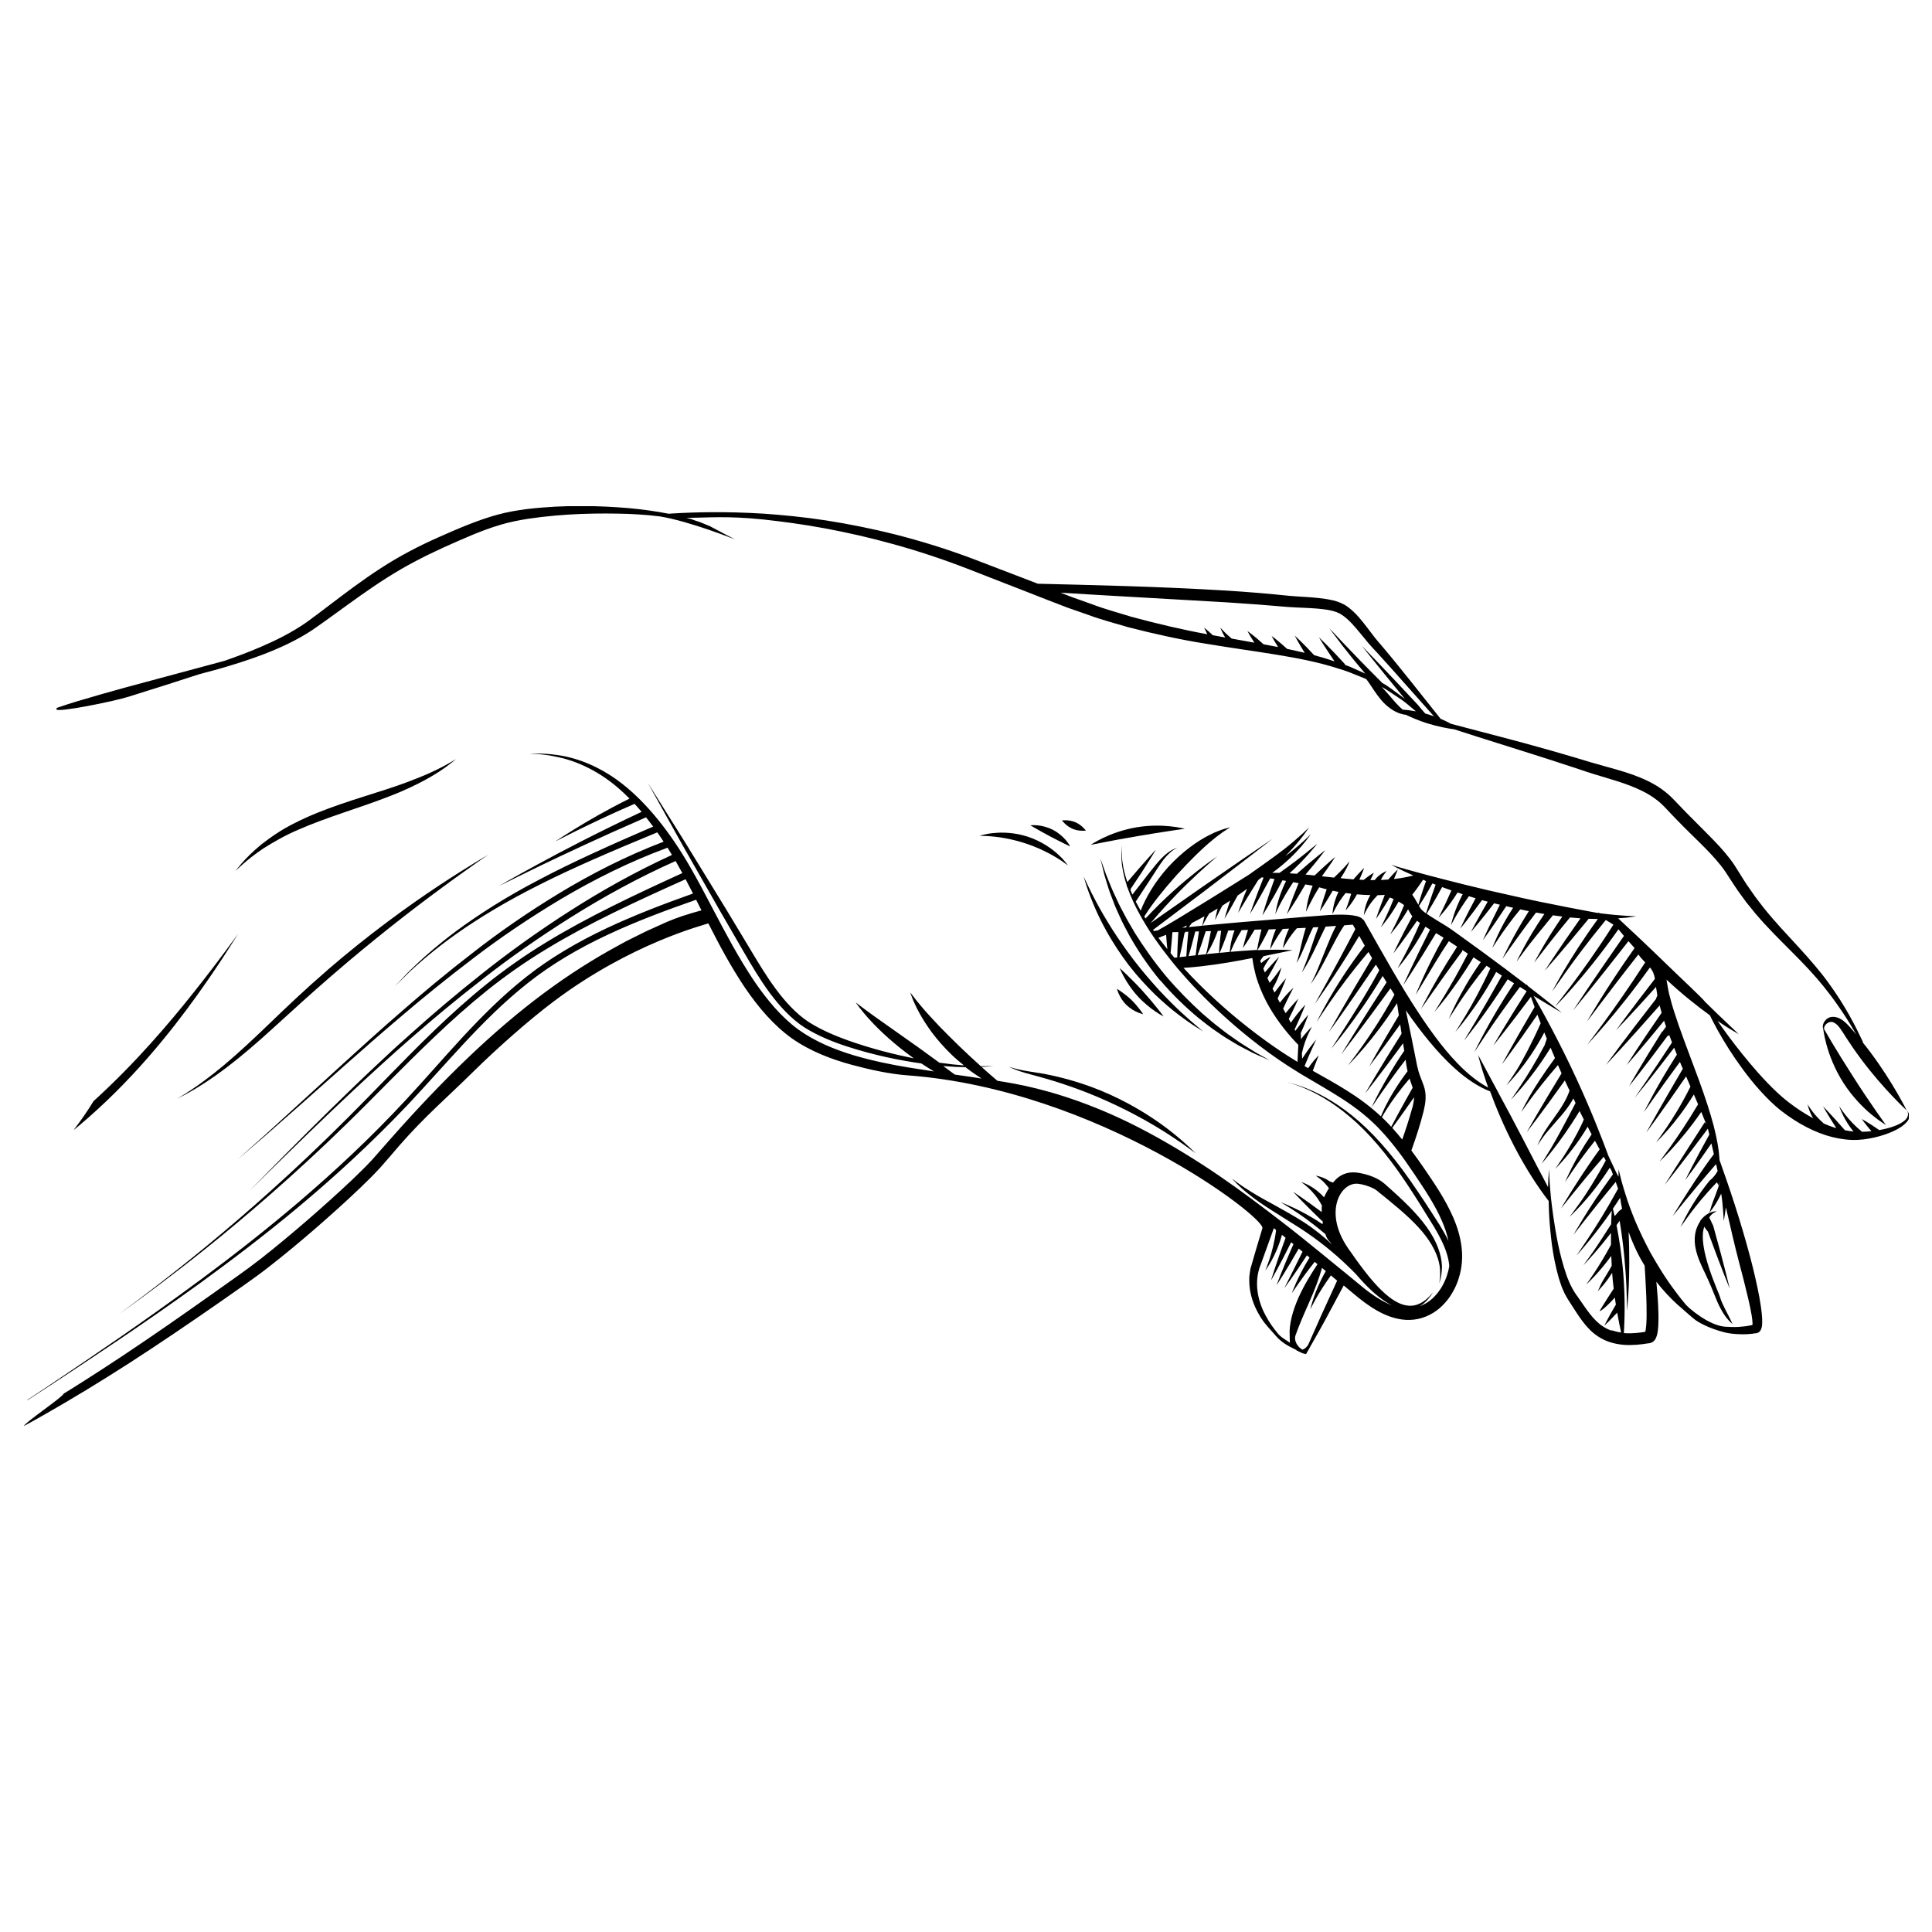 <svg width="2000" height="2000" viewBox="0 0 2000 2000" fill="none" xmlns="http://www.w3.org/2000/svg">
<g clip-path="url(#clip0_157_323)">
<path d="M1161.75 965.921C1161.75 965.921 1161.75 965.844 1161.75 965.768C1161.67 966.074 1161.6 966.304 1161.6 966.304C1161.6 966.304 1161.67 966.151 1161.83 965.921H1161.75Z" fill="black"/>
<path d="M1975.69 1152.23C1975 1150.31 1974.16 1149.54 1974.24 1149.54C1974.16 1149.54 1974.85 1150.46 1975.16 1152.38C1975.46 1154.3 1974.77 1157.13 1972.09 1159.59C1967.03 1164.19 1957.37 1167.71 1945.41 1169.86C1934.67 1162.35 1927.23 1158.36 1927.23 1158.36C1927.23 1158.36 1930.68 1163.34 1937.28 1171.01C1934.13 1171.32 1930.91 1171.62 1927.54 1171.62C1919.87 1165.34 1914.27 1159.05 1910.52 1154.3C1906.07 1148.62 1903.92 1145.1 1903.92 1145.1C1903.92 1145.1 1905.07 1148.93 1908.37 1155.45C1910.59 1159.74 1913.81 1165.34 1918.72 1171.32C1915.81 1171.09 1912.82 1170.63 1909.83 1170.01C1896.18 1154.37 1887.13 1145.17 1887.13 1145.17C1887.13 1145.17 1891.88 1153.68 1900.93 1167.79C1900.32 1167.64 1899.78 1167.48 1899.17 1167.33C1895.49 1166.18 1891.73 1164.72 1888.05 1163.11C1882.76 1158.51 1878.77 1153.91 1876.09 1150.39C1872.79 1145.94 1871.18 1143.18 1871.18 1143.18C1871.18 1143.18 1871.72 1146.25 1873.86 1151.46C1874.63 1153.22 1875.63 1155.37 1876.86 1157.59C1868.11 1152.84 1859.37 1147.09 1850.86 1140.5C1843.19 1134.52 1836.22 1127.77 1829.62 1120.94C1823.03 1114.12 1816.97 1107.22 1811.37 1100.55C1800.1 1087.13 1790.52 1074.48 1782.77 1063.67C1781.08 1061.3 1779.47 1059.07 1778.02 1056.85C1784 1060.91 1789.14 1064.21 1792.89 1066.43C1797.49 1069.12 1800.02 1070.65 1800.02 1070.65C1800.02 1070.65 1791.51 1062.52 1777.79 1049.49C1773.95 1045.73 1769.58 1041.52 1764.98 1036.99C1763.14 1034 1738.45 1011.08 1725.11 998.044C1706.17 979.643 1688.69 963.16 1675.11 950.663C1678.34 950.433 1681.33 950.203 1683.78 949.973C1690.37 949.129 1693.98 948.592 1693.98 948.592C1693.98 948.592 1690.3 948.439 1683.7 948.056C1680.33 947.826 1676.11 947.519 1671.2 947.059C1668.67 946.829 1665.91 946.522 1663.08 946.216C1660.78 945.986 1658.48 945.679 1656.02 945.372C1654.72 944.529 1654.26 944.759 1654.1 944.989C1654.33 944.989 1654.72 945.142 1655.18 945.296C1654.79 945.296 1654.41 945.219 1654.1 945.142C1654.1 945.142 1599.43 935.175 1566.31 927.432C1531.19 919.842 1499.98 911.715 1477.05 905.734C1476.9 905.734 1476.75 905.658 1476.59 905.581C1474.52 905.044 1472.53 904.508 1470.61 903.971C1451.67 898.911 1440.25 895.307 1440.25 895.307C1440.25 895.307 1448.45 899.908 1463.02 906.271C1462.64 906.348 1462.33 906.501 1461.95 906.578C1460.19 907.038 1458.27 907.498 1456.35 907.881C1452.21 908.725 1447.76 909.415 1443.01 909.951C1445.69 903.818 1447 899.984 1447 899.984C1447 899.984 1443.09 903.664 1437.1 910.488C1434.57 910.641 1432.04 910.795 1429.44 910.948C1430.36 909.031 1431.35 907.345 1432.27 905.964C1434.11 903.204 1435.42 901.748 1435.42 901.748C1435.42 901.748 1433.58 902.284 1430.66 904.124C1428.52 905.504 1425.68 907.651 1423.07 911.025C1421.62 911.025 1420.08 911.025 1418.55 911.025C1421 906.424 1422.15 903.434 1422.15 903.434C1422.15 903.434 1417.86 905.888 1411.65 910.871C1410.19 910.871 1408.66 910.718 1407.2 910.641C1410.57 903.128 1412.18 898.451 1412.18 898.451C1412.18 898.451 1407.74 902.591 1401.07 910.335C1397.69 910.105 1394.32 909.798 1390.87 909.415C1389.87 909.338 1388.8 909.185 1387.8 909.108C1390.33 905.351 1392.32 901.901 1393.71 899.218C1396.08 894.541 1397 891.781 1397 891.781C1397 891.781 1395.16 893.927 1391.71 897.761C1389.1 900.598 1385.5 904.278 1380.98 908.495C1376.68 908.035 1372.47 907.575 1368.4 907.115C1377.37 894.924 1382.28 887.027 1382.28 887.027C1382.28 887.027 1373.85 893.851 1360.89 906.271C1357.67 905.964 1354.52 905.658 1351.46 905.351C1364.49 890.171 1371.93 880.05 1371.93 880.05C1371.93 880.05 1360.5 888.637 1342.79 904.278L1343.1 904.584C1340.26 904.354 1337.58 904.201 1334.89 904.048C1343.63 896.151 1350.31 889.021 1354.98 883.73C1360.73 877.214 1363.65 873.38 1363.65 873.38C1363.65 873.38 1360.04 876.37 1353.45 881.737C1346.85 887.104 1337.12 894.771 1324.54 903.588C1322.09 903.588 1319.63 903.588 1317.33 903.588C1317.18 903.588 1317.1 903.588 1317.03 903.588C1330.91 893.544 1340.8 883.5 1347.16 876.14C1353.91 868.243 1357.05 863.413 1357.05 863.413C1357.05 863.413 1353.14 867.477 1345.55 874.223C1341.56 877.674 1336.58 881.89 1330.45 886.337C1331.29 885.494 1332.13 884.65 1332.9 883.807C1340.49 875.91 1346.09 869.01 1349.77 864.18C1353.22 859.196 1355.21 856.436 1355.21 856.436C1355.21 856.436 1352.76 858.736 1348.39 862.953C1343.94 867.017 1337.35 872.767 1328.91 879.437C1319.02 887.181 1292.49 905.734 1292.49 905.734C1292.49 905.734 1215.89 953.959 1198.33 963.236C1197.03 963.39 1195.8 963.543 1194.57 963.696C1194.49 963.696 1194.42 963.696 1194.34 963.696C1194.03 963.236 1193.73 962.776 1193.42 962.316L1193.65 962.623C1269.95 905.351 1317.1 868.473 1317.1 868.473C1317.1 868.473 1269.41 900.521 1191.2 955.493C1210.21 932.952 1227.47 916.008 1239.89 904.508C1252.69 892.701 1260.13 886.491 1260.13 886.491C1260.13 886.491 1252.23 891.627 1238.58 902.284C1225.32 912.711 1206.61 928.505 1185.83 950.816C1185.37 950.126 1184.91 949.436 1184.53 948.746C1184.91 948.132 1185.29 947.519 1185.75 946.906C1192.96 935.482 1204.54 920.992 1218.11 905.811C1231.84 890.784 1245.1 877.75 1255.61 869.24C1258.21 867.093 1260.59 865.177 1262.82 863.643C1265.04 862.033 1266.88 860.576 1268.49 859.656C1271.71 857.586 1273.55 856.36 1273.55 856.36C1273.55 856.36 1271.48 856.896 1267.72 857.97C1265.81 858.43 1263.58 859.35 1260.97 860.346C1258.37 861.266 1255.45 862.646 1252.31 864.257C1239.66 870.467 1223.63 881.89 1209.14 897.761C1195.34 913.171 1185.75 929.655 1180.85 942.766C1179.01 939.546 1177.32 936.402 1175.71 933.335C1181.69 924.212 1187.13 915.855 1191.96 908.571C1196.8 901.211 1200.71 894.771 1204.46 889.941C1208.22 885.11 1211.82 881.967 1214.51 880.05C1217.19 878.21 1218.8 877.444 1218.8 877.444C1218.8 877.444 1217.19 877.904 1214.28 879.36C1211.36 880.817 1207.3 883.5 1202.85 888.024C1198.41 892.471 1193.73 898.528 1188.28 905.428C1183.22 911.945 1178.47 918.002 1172.26 926.052C1171.57 924.518 1170.88 922.985 1170.26 921.452L1170.57 920.072C1187.13 895.691 1196.57 879.59 1196.57 879.59C1196.57 879.59 1184.99 891.704 1167.04 913.095C1163.29 902.361 1161.83 893.237 1161.37 886.797C1161.37 884.804 1161.22 883.117 1161.14 881.66C1161.22 880.204 1161.29 878.9 1161.37 877.904C1161.52 875.91 1161.52 874.837 1161.52 874.837C1161.52 874.837 1161.45 875.834 1161.22 877.904C1161.14 878.9 1160.99 880.127 1160.83 881.66C1160.83 883.194 1160.83 884.88 1160.83 886.874C1160.99 893.851 1162.29 903.971 1166.28 916.085L1166.43 917.005C1166.66 917.771 1166.81 918.232 1166.81 918.232C1166.81 918.232 1166.97 918.538 1167.27 918.922C1167.5 919.458 1167.66 919.995 1167.81 920.532C1170.65 928.429 1174.64 937.092 1179.62 946.216C1180.62 947.979 1181.61 949.819 1182.69 951.659C1185.06 955.723 1187.59 959.863 1190.28 964.08C1190.58 964.54 1190.89 965.076 1191.27 965.536C1191.5 965.843 1191.66 966.15 1191.89 966.456C1193.11 968.296 1194.42 970.213 1195.72 972.13C1200.17 978.57 1205.08 985.164 1210.44 991.911C1213.13 995.284 1215.89 998.734 1218.8 1002.18C1225.09 1009.62 1231.91 1017.21 1239.2 1024.8C1257.75 1044.2 1279.53 1064.06 1304.68 1083.22C1316.57 1092.27 1329.37 1101.16 1342.94 1109.44C1343.71 1109.9 1344.48 1110.44 1345.24 1110.9C1346.47 1111.67 1347.77 1112.43 1349.08 1113.2C1362.34 1121.1 1375.99 1128.84 1389.33 1137.43C1403.98 1146.86 1417.86 1157.67 1430.05 1170.93C1436.11 1177.45 1441.86 1184.5 1447.46 1191.79C1450.29 1195.54 1453.05 1199.3 1455.74 1203.21C1458.5 1207.12 1461.18 1211.03 1463.87 1215.02C1474.52 1230.89 1485.41 1246.91 1492.93 1264.47C1495.76 1270.99 1497.99 1277.81 1499.44 1284.71C1496.76 1278.96 1493.69 1273.59 1490.55 1268.46C1479.89 1251.67 1469.69 1236.18 1459.65 1221.76C1439.64 1193.09 1419.09 1170.32 1399.69 1154.83C1380.36 1139.19 1362.8 1130.6 1350.69 1125.93C1344.55 1123.63 1339.8 1122.17 1336.58 1121.33C1333.36 1120.48 1331.67 1120.02 1331.67 1120.02C1331.67 1120.02 1333.28 1120.48 1336.43 1121.4C1339.57 1122.32 1344.17 1123.93 1350.08 1126.39C1361.81 1131.37 1378.68 1140.19 1397.23 1155.98C1415.94 1171.62 1435.57 1194.39 1454.97 1223.37C1464.71 1237.86 1474.6 1253.81 1484.95 1270.76C1489.94 1279.27 1494.77 1288.16 1497.76 1297.9C1499.06 1302.04 1499.98 1306.33 1500.29 1310.7C1499.83 1313.54 1499.21 1316.3 1498.29 1319.06C1495.61 1327.95 1490.86 1336.23 1484.57 1342.52C1480.27 1346.97 1475.06 1350.26 1469.54 1352.18C1471.23 1351.26 1472.76 1350.19 1473.99 1349.19C1475.75 1347.58 1477.36 1346.2 1478.51 1344.66C1479.74 1343.28 1480.66 1342.06 1481.35 1341.06C1482.73 1338.99 1483.42 1337.92 1483.42 1337.92C1483.42 1337.92 1482.58 1338.91 1480.89 1340.75C1480.12 1341.75 1479.05 1342.75 1477.67 1343.97C1476.44 1345.28 1474.75 1346.43 1472.84 1347.73C1469 1350.11 1463.71 1352.33 1457.5 1351.57C1451.29 1351.03 1444.7 1347.73 1438.33 1342.9C1426.75 1334.01 1415.64 1320.28 1404.21 1304.49C1403.06 1302.88 1401.83 1301.19 1400.68 1299.51C1399.84 1298.36 1399.07 1297.13 1398.23 1295.98C1368.25 1256.34 1387.42 1223.37 1405.9 1225.44C1411.26 1226.06 1416.63 1227.82 1421.16 1229.97C1422.31 1230.5 1423.3 1231.12 1424.3 1231.73L1425.6 1232.73L1427.29 1234.11C1427.29 1234.11 1427.52 1234.26 1427.6 1234.41C1429.67 1236.1 1431.74 1237.79 1433.81 1239.4C1434.8 1240.17 1435.72 1241.01 1436.72 1241.78C1452.59 1254.66 1466.32 1266.92 1475.67 1279.19C1485.64 1292.15 1490.24 1304.95 1490.7 1314.15C1490.7 1316.45 1490.78 1318.52 1490.86 1320.28C1490.86 1322.05 1490.47 1323.58 1490.4 1324.81C1490.09 1327.26 1489.94 1328.56 1489.94 1328.56C1489.94 1328.56 1490.24 1327.34 1490.93 1324.88C1491.24 1323.66 1491.7 1322.2 1492.01 1320.44C1492.16 1318.6 1492.39 1316.53 1492.62 1314.15C1493.31 1304.64 1489.94 1290.38 1480.66 1275.82C1471.69 1261.48 1457.58 1247.14 1441.48 1232.73C1441.09 1232.42 1440.79 1232.11 1440.48 1231.81C1438.41 1229.97 1436.34 1228.13 1434.19 1226.21L1432.58 1224.83C1432.58 1224.83 1432.5 1224.75 1432.43 1224.75C1431.89 1224.29 1431.12 1223.68 1430.51 1223.22C1429.05 1222.22 1427.67 1221.3 1426.22 1220.54C1420.39 1217.47 1414.33 1215.55 1407.81 1214.33C1404.52 1213.79 1401.14 1213.33 1397.08 1213.87C1393.02 1214.4 1389.03 1216.09 1385.88 1218.39C1383.51 1220.15 1381.67 1222.15 1379.9 1224.22C1378.83 1223.76 1377.68 1223.37 1376.76 1223.07C1373.69 1221 1370.85 1219.62 1368.55 1218.77C1364.41 1217.24 1362.04 1217.09 1362.04 1217.09C1362.04 1217.09 1364.03 1218.31 1367.25 1220.92C1369.7 1222.91 1372.77 1225.98 1375.69 1230.04C1374.61 1231.81 1373.54 1233.57 1372.62 1235.41C1371.93 1236.79 1371.24 1238.17 1370.62 1239.48C1365.33 1233.57 1359.89 1229.81 1355.75 1227.51C1350.31 1224.52 1347.01 1223.68 1347.01 1223.68C1347.01 1223.68 1349.77 1225.52 1354.14 1229.43C1358.28 1233.26 1363.88 1239.32 1368.4 1247.91C1368.17 1250.29 1368.17 1252.59 1368.25 1254.73C1350.31 1241.32 1338.65 1233.72 1338.65 1233.72C1338.65 1233.72 1349.46 1245.61 1368.63 1264.01L1369.01 1263.63C1369.17 1264.62 1369.24 1265.62 1369.47 1266.62L1368.63 1267C1356.67 1258.95 1346.39 1253.66 1338.96 1250.21C1330.45 1246.22 1325.69 1244.54 1325.69 1244.54C1325.69 1244.54 1329.99 1246.99 1337.73 1251.97C1345.47 1256.96 1356.67 1264.62 1369.86 1275.74L1372.08 1277.58C1372.08 1277.58 1372.24 1278.12 1372.31 1278.42L1372.77 1279.73C1373.08 1280.34 1373.39 1280.95 1373.69 1281.57C1374.08 1282.33 1374.23 1282.41 1374.46 1282.79L1374.61 1283.02V1283.18L1375.15 1283.79L1375.46 1284.17L1376.84 1285.71C1377.53 1286.55 1378.22 1287.47 1378.98 1288.31C1370.7 1280.49 1360.81 1272.37 1349.39 1265.01C1328.91 1251.97 1309.44 1242.7 1296.25 1234.41C1289.58 1230.35 1284.36 1226.82 1280.83 1224.22C1277.31 1221.61 1275.39 1220.08 1275.39 1220.08C1275.39 1220.08 1277 1221.92 1280.07 1225.06C1283.21 1228.2 1287.89 1232.57 1294.18 1237.4C1306.52 1247.37 1325.46 1258.41 1345.4 1271.14C1365.26 1283.94 1381.67 1297.74 1393.01 1308.48C1397.23 1312.46 1400.76 1315.99 1403.52 1318.83C1413.72 1330.71 1424.15 1340.98 1435.03 1347.96C1436.95 1349.19 1438.87 1350.26 1440.86 1351.18C1439.41 1350.65 1437.87 1350.03 1436.41 1349.34C1428.21 1345.51 1420.47 1340.22 1413.1 1334.47C1407.35 1329.79 1401.68 1325.11 1396.01 1320.44C1390.1 1315.61 1377.68 1305.49 1371.85 1300.73C1371.39 1300.35 1370.93 1299.97 1370.47 1299.58C1355.83 1287.62 1341.33 1275.89 1326.99 1264.85C1325.54 1263.7 1324 1262.63 1322.55 1261.48C1319.25 1258.95 1315.95 1256.42 1312.66 1253.89C1289.73 1236.48 1267.34 1220.23 1245.41 1206.05C1218.96 1188.95 1193.42 1174.23 1169.34 1162.42C1121.11 1138.81 1078.86 1127.08 1049.5 1121.71C1043.21 1120.64 1037.53 1119.56 1032.47 1118.8C1027.64 1114.73 1022.12 1109.9 1016.14 1104.54C1018.98 1104.38 1021.43 1104.23 1023.35 1104C1026.65 1103.69 1028.41 1103.46 1028.41 1103.46C1028.41 1103.46 1026.65 1103.46 1023.35 1103.62C1021.28 1103.77 1018.59 1103.77 1015.37 1103.77C1008.47 1097.56 1000.96 1090.58 993.214 1083.15C985.776 1075.94 978.799 1068.96 972.511 1062.52C966.377 1055.93 960.779 1050.03 956.332 1044.81C954.032 1042.21 952.115 1039.83 950.351 1037.68C948.587 1035.54 947.054 1033.7 945.98 1032.16C943.603 1029.1 942.223 1027.33 942.223 1027.33C942.223 1027.33 942.99 1029.4 944.37 1033.08C945.06 1034.92 945.98 1037.15 947.207 1039.68C948.357 1042.21 949.738 1045.12 951.501 1048.19C954.798 1054.47 959.399 1061.53 964.92 1069.12C970.594 1076.55 977.342 1084.37 985.086 1091.81C989.304 1095.87 993.674 1099.55 997.892 1102.93C990.531 1102.39 981.943 1101.47 972.434 1100.09C965.917 1095.26 958.939 1090.2 951.578 1084.91C933.405 1072.03 916.919 1060.38 904.957 1051.94C898.977 1047.65 894.223 1044.12 890.925 1041.59C887.628 1039.14 885.788 1037.68 885.788 1037.68C885.788 1037.68 887.168 1039.52 889.622 1042.9C892.152 1046.19 895.986 1050.95 901.047 1056.39C911.092 1067.43 926.274 1081.38 944.677 1094.65C945.137 1094.95 945.52 1095.26 945.98 1095.57C925.967 1091.58 903.194 1085.91 879.04 1077.47C865.085 1072.49 850.516 1066.43 837.174 1058C824.139 1049.41 812.714 1036.84 802.669 1023.19C792.547 1009.47 784.036 994.977 775.601 980.947C767.167 966.993 759.039 953.499 751.294 940.619C735.575 915.011 721.466 891.934 709.581 872.613C685.504 834.126 670.552 810.281 670.552 810.281C670.552 810.281 684.277 834.816 706.361 874.53C717.632 894.234 730.974 917.771 745.85 943.839C753.364 956.796 761.262 970.443 769.467 984.627C777.672 998.734 786.259 1013.45 796.688 1027.64C807.193 1041.75 818.924 1054.7 833.34 1063.98C847.755 1072.8 862.631 1078.7 877.047 1083.38C905.264 1092.5 931.411 1097.71 953.725 1100.86C958.172 1103.77 962.62 1106.61 966.837 1109.14C958.402 1107.91 949.661 1106.53 940.613 1105.07C922.44 1102.08 903.117 1098.17 883.488 1092.35C864.011 1086.44 843.845 1078.32 826.286 1065.67C808.726 1052.79 793.927 1034.92 780.662 1015.52C764.483 991.374 751.217 966.15 738.489 941.922C738.029 941.079 737.645 940.236 737.185 939.469C729.671 925.132 722.31 911.101 714.642 897.838C693.709 861.343 669.478 831.212 644.174 811.432C618.871 791.498 593.183 783.524 575.701 781.454C571.33 780.764 567.419 780.457 563.969 780.304C560.595 779.997 557.681 779.997 555.381 780.074C550.704 780.074 548.327 780.074 548.327 780.074C548.327 780.074 550.78 780.227 555.381 780.534C557.681 780.611 560.518 780.841 563.892 781.377C567.266 781.761 571.1 782.297 575.394 783.294C592.493 786.514 616.877 795.638 640.417 816.108C644.174 819.328 647.932 822.932 651.689 826.689C627.689 838.649 608.749 849.689 595.714 857.74C582.142 866.097 574.781 871.08 574.781 871.08C574.781 871.08 582.448 867.17 596.557 860.116C610.589 853.216 630.986 843.326 656.903 832.132C659.357 834.816 661.811 837.576 664.188 840.412C618.717 861.726 582.295 880.817 557.068 894.541C530.767 908.801 516.428 917.235 516.428 917.235C516.428 917.235 530.921 910.105 557.528 897.071C583.522 884.574 621.248 866.787 668.788 846.086C671.242 849.153 673.696 852.373 676.149 855.67C632.136 874.683 592.263 892.547 558.295 910.565C523.483 928.659 494.882 947.136 472.568 963.62C450.255 980.18 434.383 994.901 423.954 1005.1C418.74 1010.23 415.06 1014.45 412.453 1017.13C409.846 1019.89 408.542 1021.27 408.542 1021.27C408.542 1021.27 413.833 1016.06 424.108 1005.94C434.613 996.204 450.562 982.174 472.952 966.38C495.342 950.586 524.096 933.029 559.138 915.548C593.874 897.991 634.743 880.51 680.443 861.65C682.667 864.793 684.814 868.013 686.961 871.31C647.625 886.337 611.816 904.814 579.305 924.442C546.256 944.452 516.275 965.306 489.438 986.314C462.447 1007.09 438.063 1027.48 416.057 1046.73C393.973 1065.82 374.19 1083.84 356.401 1100.01C320.899 1132.44 293.218 1157.67 274.432 1174.84C255.415 1191.79 245.447 1200.68 245.447 1200.68C245.447 1200.68 255.339 1192.17 274.278 1175.99C293.065 1159.66 320.669 1135.13 356.324 1103.46C374.19 1087.67 394.127 1070.04 416.363 1051.25C438.523 1032.32 463.137 1012.38 490.281 991.757C517.349 971.057 547.636 950.433 580.915 930.575C614.117 910.948 650.692 892.394 691.025 877.52C692.559 879.974 694.092 882.504 695.626 885.034C657.133 902.668 621.938 922.525 589.733 943.149C556.685 964.31 526.627 985.93 499.483 1007.55C472.262 1029.02 447.725 1049.95 425.641 1069.81C420.12 1074.79 414.676 1079.62 409.385 1084.37C404.171 1089.2 399.111 1093.96 394.127 1098.56C384.158 1107.76 374.88 1116.73 366.062 1125.16C330.867 1159.13 304.106 1186.19 285.933 1204.59C267.837 1222.99 258.253 1232.73 258.253 1232.73C258.253 1232.73 267.684 1223.45 285.78 1205.74C303.953 1188.03 330.637 1161.73 365.986 1128.61C401.488 1095.64 445.424 1055.47 500.326 1012.99C527.623 991.604 558.065 970.29 591.42 949.283C624.161 928.735 660.047 908.878 699.383 891.321C701.607 895.154 703.754 898.988 705.901 902.974C706.054 903.281 706.207 903.511 706.361 903.818C656.366 926.665 608.596 949.129 565.809 975.273C543.419 988.844 522.563 1003.56 503.316 1019.05C484.07 1034.54 466.434 1050.64 449.718 1066.59C416.517 1098.63 387.225 1130.07 359.238 1157.9C331.327 1185.81 304.95 1210.57 280.719 1232.34C232.335 1275.89 192.616 1307.48 165.395 1328.56C151.823 1339.07 141.241 1346.97 134.187 1352.26C127.056 1357.55 123.452 1360.23 123.452 1360.23C123.452 1360.23 127.056 1357.62 134.034 1352.64C141.011 1347.58 151.44 1340.06 164.935 1329.87C191.926 1309.55 231.415 1278.96 280.029 1236.33C304.336 1215.02 330.944 1190.71 359.161 1163.11C387.456 1135.59 417.053 1104.38 450.562 1072.57C467.278 1056.62 485.067 1040.75 504.313 1025.26C523.56 1009.85 544.416 995.207 566.883 981.714C609.976 955.569 658.513 933.105 709.734 910.181C712.265 915.011 714.872 919.995 717.402 924.978C686.348 936.019 656.136 947.596 627.535 961.09C597.631 975.273 569.49 991.681 544.799 1011.23C520.032 1030.71 498.562 1052.48 478.473 1074.1C458.46 1095.8 439.827 1117.42 421.117 1137.58C383.698 1178.06 345.973 1212.95 310.01 1243.69C273.972 1274.44 239.696 1300.96 208.412 1324.19C145.689 1370.58 95.081 1404.31 60.959 1427.39C47.541 1436.36 36.652 1443.64 28.294 1449.24C28.294 1449.39 28.294 1449.47 28.294 1449.62C36.499 1444.26 47.081 1437.36 60.193 1428.77C93.931 1406.46 144.079 1373.8 206.878 1328.49C269.371 1282.95 345.129 1224.6 421.807 1144.02C440.824 1123.78 459.763 1102.24 479.93 1080.54C500.096 1058.92 521.643 1037.22 546.256 1017.75C570.793 998.274 598.781 981.79 628.839 967.76C657.823 954.113 688.725 942.536 720.623 931.419C722.463 935.022 724.303 938.702 726.144 942.382C719.856 944.069 713.262 946.062 706.361 948.286C701.146 950.049 695.779 952.043 690.412 954.343C685.044 956.719 679.6 959.249 673.926 961.78C668.252 964.233 662.577 967.223 656.673 970.136C653.759 971.593 650.769 973.127 647.778 974.583C644.788 976.193 641.797 977.803 638.807 979.49C614.577 992.677 588.889 1008.85 562.819 1028.25C536.748 1047.65 510.294 1070.19 483.917 1095.49C457.539 1120.71 431.162 1148.55 404.938 1178.22C398.421 1185.65 391.826 1193.09 385.232 1200.6C378.638 1207.73 371.353 1214.79 364.069 1221.76C349.27 1235.72 333.934 1249.44 318.138 1263.17C302.343 1276.81 286.47 1290.08 270.598 1302.57C254.802 1314.99 238.086 1326.34 222.06 1337.84C189.855 1360.69 158.647 1382.46 128.436 1402.55C98.225 1422.64 70.927 1439.73 65.867 1442.72C65.407 1445.94 25.227 1472.93 24.844 1476.15C31.668 1472.47 38.569 1468.64 45.547 1464.65C73.688 1448.63 103.362 1430.69 133.957 1410.98C164.552 1391.28 196.143 1369.81 228.655 1347.2C244.757 1335.77 261.55 1324.58 277.882 1311.85C294.138 1299.2 310.087 1285.94 326.036 1272.14C341.909 1258.34 357.398 1244.46 372.273 1230.27C379.711 1223.14 386.995 1216.01 393.973 1208.35C400.874 1200.6 407.085 1193.17 413.603 1185.65C439.52 1155.91 463.597 1135.44 489.361 1109.98C515.125 1084.6 547.483 1056.01 573.17 1036.69C653.223 976.5 728.137 957.793 733.275 955.876C744.316 977.65 756.278 1000.19 771 1022.19C784.726 1042.36 800.522 1061.14 819.768 1074.94C839.321 1088.59 860.561 1096.41 880.957 1102.08C901.43 1107.6 921.06 1111.82 939.616 1113.2C1137.83 1128.07 1310.2 1260.79 1306.83 1271.45C1305.99 1273.98 1295.17 1310.47 1294.48 1313.31C1293.87 1316.22 1293.64 1319.13 1293.26 1321.97C1293.1 1327.72 1293.41 1333.24 1294.56 1338.38C1296.71 1348.73 1301.08 1357.55 1305.83 1364.91C1310.59 1372.19 1316.34 1377.63 1320.71 1382.85C1327.99 1391.51 1337.73 1395.19 1342.71 1397.87C1342.25 1397.87 1341.79 1397.87 1341.49 1397.87C1341.64 1397.95 1341.87 1398.1 1341.49 1397.87C1344.55 1398.41 1346.93 1401.17 1352.07 1401.71C1356.59 1393.43 1364.57 1379.86 1371.85 1366.44C1377.53 1355.86 1383.97 1343.82 1391.02 1330.71C1396.16 1335 1401.22 1339.3 1406.51 1343.59C1414.18 1349.73 1422.46 1355.55 1431.97 1360.08C1441.4 1364.45 1452.44 1367.44 1463.71 1366.06C1474.98 1364.75 1485.72 1359.16 1493.54 1351.18C1497.45 1347.2 1500.9 1342.82 1503.59 1337.99C1506.42 1333.24 1508.65 1328.1 1510.18 1322.89C1513.55 1312.46 1514.32 1300.96 1512.94 1290.38C1511.56 1279.73 1508.42 1269.53 1504.28 1260.1C1495.99 1241.09 1484.65 1224.75 1473.83 1208.88C1469.69 1202.83 1465.4 1196.85 1461.03 1191.02C1466.01 1177.3 1470.31 1163.8 1473.76 1150.16C1474.68 1146.09 1475.6 1141.88 1475.75 1137.43C1475.98 1132.98 1475.37 1128.15 1473.91 1124.09C1472.53 1119.95 1471 1116.57 1469.85 1113.28C1468.62 1109.98 1467.78 1106.68 1467.01 1103.31C1462.95 1082.61 1458.96 1063.21 1455.28 1045.81C1471.76 1069.58 1488.4 1089.97 1504.81 1104.92C1518.08 1117.19 1531.34 1125.54 1542.54 1129.76C1548.44 1145.94 1556.8 1166.03 1567.69 1186.96C1579.42 1209.57 1592.23 1229.12 1603.19 1243.31C1603.34 1252.05 1603.73 1262.25 1604.88 1273.75C1605.8 1283.48 1607.1 1294.22 1609.4 1305.56C1610.55 1311.24 1611.93 1317.14 1613.7 1323.2C1614.54 1326.19 1615.77 1329.25 1616.76 1332.32C1618.14 1335.39 1619.22 1338.45 1621.06 1341.52C1621.9 1343.05 1622.82 1344.66 1623.74 1346.05L1626.35 1350.11C1628.11 1352.87 1629.95 1355.71 1631.79 1358.54C1635.55 1364.22 1639.61 1370.2 1644.98 1375.72C1650.27 1381.24 1657.1 1385.99 1664.76 1388.75C1672.43 1391.51 1680.56 1392.58 1688.46 1392.35C1692.44 1392.28 1696.28 1391.97 1700.11 1391.51L1705.79 1390.67C1709.39 1390.59 1712.61 1388.67 1714.07 1385.45C1714.76 1384 1715.45 1381.77 1715.6 1380.93C1715.83 1379.86 1715.98 1378.78 1716.14 1377.79C1716.44 1375.79 1716.52 1373.88 1716.67 1371.96C1716.83 1368.2 1716.9 1364.6 1716.83 1361C1716.6 1349.11 1715.68 1337.76 1714.68 1326.8C1716.44 1329.02 1718.13 1331.25 1719.89 1333.32C1727.41 1342.06 1734.77 1349.27 1741.44 1354.79C1744.66 1357.7 1752.48 1364.52 1755.24 1366.59C1756.78 1367.74 1767.74 1374.95 1785.84 1379.4C1790.29 1380.47 1795.12 1380.93 1800.25 1381.16C1802.86 1381.31 1805.47 1381.24 1808.23 1381.16C1809.61 1381.08 1810.99 1380.93 1812.37 1380.85C1813.06 1380.85 1813.75 1380.7 1814.44 1380.62C1814.82 1380.55 1815.05 1380.62 1815.59 1380.39C1816.13 1380.24 1816.74 1380.32 1817.35 1380.24C1818.58 1380.24 1819.5 1379.78 1820.42 1379.32C1821.34 1378.78 1822.11 1377.86 1822.64 1376.94C1823.72 1375.1 1824.1 1372.27 1824.18 1370.35C1824.33 1367.13 1824.18 1364.14 1823.87 1361.07C1823.33 1354.94 1822.34 1348.73 1821.19 1342.36C1818.81 1329.64 1815.67 1316.14 1812.06 1302.34C1801.63 1262.78 1789.6 1227.74 1780.62 1202.52C1780.39 1201.91 1780.24 1201.37 1780.01 1200.76C1780.01 1199.99 1780.01 1199.22 1779.86 1198.3C1779.4 1190.41 1777.48 1178.98 1773.95 1165.26C1770.35 1151.54 1765.06 1135.51 1758.69 1118.03C1752.33 1100.55 1744.89 1081.61 1737.84 1061.6C1734.46 1051.64 1731.09 1041.82 1728.79 1032.39C1727.41 1027.64 1726.64 1022.96 1725.88 1018.44C1725.65 1017.06 1725.34 1015.6 1725.11 1014.07C1741.29 1029.17 1757.08 1041.67 1770.04 1051.02C1772.42 1055.85 1775.18 1061.22 1778.48 1067.12C1785.07 1078.93 1793.58 1092.65 1804.24 1107.07C1809.53 1114.27 1815.44 1121.71 1822.03 1128.99C1828.62 1136.28 1835.83 1143.64 1844.34 1150.23C1860.91 1163.04 1879.16 1172.77 1897.25 1177.22C1906.3 1179.37 1915.12 1180.44 1923.48 1179.98C1931.76 1179.52 1939.19 1177.99 1945.79 1176.15C1958.98 1172.39 1969.33 1167.18 1974.39 1160.89C1976.92 1157.75 1977.3 1154.22 1976.54 1152.38L1975.69 1152.23ZM1199.25 970.827C1201.78 969.83 1204.46 968.833 1207.15 967.683C1207.53 973.28 1207.99 978.263 1208.45 982.557C1205.23 978.57 1202.16 974.66 1199.25 970.827ZM990.837 1112.74C989.994 1112.59 989.15 1112.51 988.307 1112.36C984.626 1109.6 980.639 1106.61 976.422 1103.54C985.086 1104.31 992.831 1104.69 999.502 1104.77C1005.18 1109.21 1010.85 1113.12 1016.14 1116.5C1008.24 1115.27 999.809 1113.97 990.837 1112.74ZM1322.62 1380.16C1318.33 1375.1 1313.96 1368.97 1310.13 1361.76C1302.46 1347.5 1297.17 1327.64 1305.45 1308.09C1309.21 1297.59 1313.19 1286.63 1317.33 1275.2C1317.79 1273.98 1318.25 1272.67 1318.64 1271.37C1319.17 1271.83 1319.79 1272.29 1320.32 1272.75C1320.55 1272.9 1320.78 1273.13 1321.01 1273.36C1319.4 1286.24 1316.41 1296.67 1314.04 1303.88C1311.58 1311.24 1309.82 1315.3 1309.82 1315.3C1309.82 1315.3 1312.43 1311.93 1316.26 1305.03C1319.63 1298.97 1323.85 1290.08 1327.07 1278.27C1328.38 1279.34 1329.68 1280.34 1330.91 1281.41H1330.83C1320.94 1308.09 1315.8 1325.34 1315.8 1325.34C1315.8 1325.34 1324.23 1310.93 1336.58 1286.01C1337.35 1286.7 1338.19 1287.32 1338.96 1287.93C1327.61 1313.61 1321.55 1330.33 1321.55 1330.33C1321.55 1330.33 1330.75 1316.53 1344.48 1292.53C1345.78 1293.6 1347.08 1294.68 1348.39 1295.75C1337.81 1317.14 1329.53 1333.47 1329.53 1333.47C1329.53 1333.47 1338.88 1321.13 1352.91 1299.51C1353.83 1300.27 1354.75 1301.04 1355.67 1301.81C1349.16 1312.23 1344.71 1321.36 1341.79 1327.8C1338.73 1334.7 1337.35 1338.68 1337.35 1338.68C1337.35 1338.68 1339.65 1335.31 1343.86 1329.18C1347.77 1323.58 1353.53 1315.61 1360.96 1306.25C1361.96 1307.1 1362.88 1307.86 1363.88 1308.71C1363.65 1309.09 1363.34 1309.47 1363.11 1309.86C1357.74 1318.14 1350.38 1329.48 1344.17 1343.36C1338.04 1357.16 1334.43 1371.12 1335.05 1381.85C1335.2 1384.15 1335.05 1387.22 1335.35 1390.05C1331.67 1387.29 1326.15 1384.61 1322.55 1380.16H1322.62ZM1366.64 1364.22C1360.66 1377.71 1358.13 1383.46 1354.37 1391.82C1352.61 1394.88 1350.46 1396.42 1348.31 1397.18C1343.79 1394.81 1339.11 1388.37 1341.1 1382.39C1344.09 1373.65 1349.23 1361.69 1355.21 1348.27C1361.19 1334.93 1365.87 1322.2 1368.55 1312.54C1369.86 1313.61 1371.16 1314.69 1372.47 1315.84C1366.1 1326.88 1362.27 1336.54 1359.89 1343.51C1357.36 1351.03 1356.44 1355.32 1356.44 1355.32C1356.44 1355.32 1358.36 1351.49 1362.11 1344.66C1365.56 1338.53 1370.7 1330.02 1377.76 1320.28C1379.9 1322.12 1382.05 1323.89 1384.2 1325.73C1377.68 1339.99 1371.78 1352.95 1366.56 1364.29L1366.64 1364.22ZM1482.81 914.551C1483.88 915.011 1485.03 915.395 1486.18 915.855C1480.81 930.499 1477.51 941.232 1476.21 945.526C1473.37 943.456 1470.92 941.386 1470 939.546C1469.69 939.009 1469.31 938.396 1469 937.782C1471.46 934.025 1476.44 926.052 1482.81 914.551ZM1473.14 910.718C1473.76 910.948 1474.29 911.178 1474.91 911.485C1475.37 911.638 1475.83 911.868 1476.21 912.021C1472.15 923.368 1469.54 932.032 1468.31 936.632C1467.01 934.255 1465.55 931.802 1464.1 929.349C1464.1 929.349 1464.1 929.195 1464.17 929.195H1463.87C1463.25 928.122 1462.64 927.125 1461.95 926.205C1463.94 923.752 1468.01 918.538 1473.07 910.795L1473.14 910.718ZM1233.98 955.416C1238.2 953.269 1242.57 950.893 1246.87 948.516C1245.79 952.886 1244.8 956.873 1244.49 958.329C1239.66 958.789 1235.06 959.25 1230.61 959.71C1231.53 958.406 1232.68 956.949 1233.91 955.416H1233.98ZM1270.79 963.313C1273.17 963.313 1275.62 963.16 1278 963.083C1275.62 969.523 1274.39 975.043 1273.78 979.183C1273.4 981.867 1273.17 983.937 1273.01 985.394C1269.56 985.7 1266.11 986.007 1262.51 986.39C1263.89 983.4 1267.34 975.427 1271.4 963.543L1270.79 963.39V963.313ZM1298.7 962.393C1301.08 962.316 1303.45 962.24 1305.91 962.163C1302.92 973.663 1301.61 981.56 1301.31 983.4C1301.15 983.4 1301 983.4 1300.77 983.4C1299.08 983.477 1297.4 983.554 1295.63 983.707C1288.89 984.09 1281.6 984.704 1273.86 985.317C1274.39 984.014 1275.16 982.327 1276.16 980.027C1278.07 975.733 1281.06 969.676 1285.36 962.853C1287.51 962.853 1289.73 962.7 1291.95 962.623C1288.27 974.123 1286.66 981.407 1286.66 981.407C1286.66 981.407 1291.65 974.583 1298.78 962.393H1298.7ZM1261.97 986.39C1257.75 986.774 1253.54 987.234 1249.17 987.694C1249.86 986.544 1250.93 984.857 1252.31 982.327C1254.61 978.11 1257.75 971.823 1260.67 963.62C1261.82 963.62 1262.97 963.62 1264.12 963.543C1262.51 975.12 1262.05 983.4 1261.9 986.39H1261.97ZM1250.09 981.33C1249.4 984.397 1248.86 986.544 1248.55 987.77C1246.33 988 1244.11 988.23 1241.81 988.537C1241.12 988.614 1240.5 988.69 1239.81 988.767C1241.88 983.17 1244.8 974.813 1248.17 964.003C1249.93 964.003 1251.77 963.926 1253.54 963.85C1252.23 971.057 1250.93 977.037 1250.01 981.33H1250.09ZM1237.36 964.31C1238.58 964.31 1239.89 964.233 1241.19 964.156C1239.43 974.813 1238.35 983.324 1237.74 988.92C1235.29 989.227 1232.76 989.457 1230.38 989.764C1232.14 984.014 1234.6 975.35 1237.36 964.233V964.31ZM1228.54 958.099C1228.54 958.099 1228.39 958.559 1228.31 958.789C1228.16 959.249 1228.08 959.633 1227.93 960.016C1226.55 960.17 1225.09 960.323 1223.79 960.4C1225.32 959.633 1226.93 958.866 1228.54 958.099ZM1218.65 991.144C1217.73 991.221 1216.73 991.374 1215.73 991.451C1214.35 989.84 1213.05 988.23 1211.75 986.62C1212.36 981.1 1213.05 973.817 1213.66 965C1215.66 965 1217.73 964.846 1219.8 964.846C1219.11 975.81 1218.8 984.704 1218.65 991.144ZM1226.62 964.616C1226.62 964.616 1226.62 964.616 1226.7 964.616C1226.47 965.69 1226.39 966.303 1226.39 966.303C1226.39 966.303 1226.7 965.69 1227.39 964.616C1228.31 964.616 1229.23 964.616 1230.15 964.54C1229 975.503 1228.39 984.32 1228.08 990.07C1225.7 990.377 1223.4 990.607 1221.1 990.837C1222.56 984.474 1224.4 975.58 1226.47 964.616H1226.62ZM1343.56 1091.12C1343.4 1093.73 1343.33 1096.41 1343.17 1099.25C1331.29 1092.12 1320.02 1084.53 1309.36 1076.78C1284.13 1058.46 1262.12 1039.37 1243.26 1020.74C1236.82 1014.45 1230.84 1008.16 1225.17 1001.95C1231.07 1001.57 1237.13 1001.03 1243.26 1000.34C1263.12 998.121 1281.37 994.747 1296.4 991.757C1296.4 992.294 1296.63 992.984 1296.71 993.521C1296.71 993.521 1296.63 993.521 1296.55 993.597H1296.71C1297.4 998.811 1298.55 1004.25 1300.08 1010.16C1302.53 1018.51 1306.06 1027.41 1310.59 1036.3C1319.86 1054.01 1331.29 1067.97 1340.03 1077.47C1341.49 1079.01 1342.79 1080.39 1344.02 1081.69C1343.86 1084.6 1343.71 1087.75 1343.56 1091.04V1091.12ZM1461.87 1147.24C1458.96 1157.75 1455.43 1168.71 1451.6 1179.67C1448.22 1175.53 1444.77 1171.47 1441.25 1167.56C1446 1161.04 1453.82 1150.31 1463.87 1135.82C1463.71 1139.42 1463.02 1143.18 1461.95 1147.24H1461.87ZM1462.41 1126C1452.13 1144.1 1444.54 1158.21 1440.17 1166.49C1439.33 1165.57 1438.49 1164.57 1437.64 1163.65C1435.34 1161.2 1432.89 1158.9 1430.51 1156.6C1431.89 1154.14 1433.5 1151.31 1435.65 1148.01C1440.86 1139.73 1448.68 1128.84 1459.19 1116.57C1460.26 1119.95 1461.49 1123.09 1462.41 1126ZM1454.97 1096.56C1455.43 1099.32 1455.81 1102.16 1456.27 1105C1456.5 1106.3 1456.81 1107.6 1457.12 1108.91C1446.08 1123.55 1438.41 1136.66 1433.58 1146.55C1431.89 1150 1430.59 1153.07 1429.51 1155.68C1418.55 1145.4 1406.51 1136.59 1394.47 1129.07C1382.51 1121.56 1370.55 1114.96 1358.97 1108.45C1360.35 1104.61 1361.65 1101.32 1362.65 1098.79C1364.26 1094.8 1365.18 1092.5 1365.18 1092.5C1365.18 1092.5 1363.42 1094.11 1360.58 1097.41C1358.82 1099.48 1356.59 1102.31 1354.22 1105.76C1352.99 1105.07 1351.69 1104.31 1350.46 1103.62C1353.53 1096.26 1356.21 1089.97 1358.28 1085.45C1360.96 1079.47 1362.5 1076.17 1362.5 1076.17C1362.5 1076.17 1360.12 1078.85 1356.21 1084.07C1353.91 1087.13 1351.15 1091.12 1348 1095.95C1347.93 1094.03 1347.85 1092.19 1347.7 1090.35C1349.54 1081.84 1352.22 1075.02 1354.37 1070.34C1356.59 1065.51 1358.13 1062.83 1358.13 1062.83C1358.13 1062.83 1355.9 1064.75 1352.38 1068.89C1350.69 1070.96 1348.62 1072.87 1346.93 1076.02C1346.78 1073.33 1346.62 1071.19 1346.55 1069.5C1351.84 1057.85 1354.37 1050.33 1354.37 1050.33C1354.37 1050.33 1349 1056.31 1340.95 1067.12C1340.72 1066.66 1340.41 1066.2 1340.18 1065.74C1347.54 1050.03 1351.3 1040.06 1351.3 1040.06C1351.3 1040.06 1345.55 1045.58 1336.27 1058.69C1335.58 1057.39 1334.82 1056.16 1334.13 1054.78C1340.64 1042.13 1344.02 1033.85 1344.02 1033.85C1344.02 1033.85 1338.8 1039.14 1330.83 1048.8C1329.99 1047.27 1329.14 1045.66 1328.3 1044.12C1331.06 1038.14 1333.51 1033.16 1335.35 1029.56C1337.65 1025.11 1338.96 1022.58 1338.96 1022.58C1338.96 1022.58 1336.89 1024.34 1333.36 1028.02C1331.06 1030.48 1328.15 1033.77 1324.92 1037.99C1324.16 1036.61 1323.39 1035.15 1322.62 1033.7C1328.53 1020.97 1331.37 1012.61 1331.37 1012.61C1331.37 1012.61 1326.61 1017.9 1319.4 1027.48C1318.71 1026.1 1318.02 1024.72 1317.33 1023.42C1320.71 1017.75 1322.85 1012.69 1324.23 1008.93C1325.92 1004.25 1326.46 1001.49 1326.46 1001.49C1326.46 1001.49 1324.92 1003.72 1322.09 1007.7C1320.17 1010.31 1317.56 1013.68 1314.34 1017.44C1313.58 1015.75 1312.81 1014.14 1312.04 1012.53C1319.86 999.041 1324.08 990.377 1324.08 990.377C1324.08 990.377 1318.33 996.204 1309.36 1006.71C1308.75 1005.33 1308.29 1004.02 1307.75 1002.72C1309.36 999.501 1310.97 996.817 1312.27 994.901C1314.19 992.064 1315.42 990.53 1315.42 990.53C1315.42 990.53 1313.65 991.22 1310.66 993.137C1309.21 994.057 1307.37 995.361 1305.53 997.047C1305.22 996.204 1304.91 995.361 1304.6 994.517C1305.76 992.754 1306.91 991.144 1307.98 989.84C1308.82 989.687 1309.67 989.534 1310.43 989.304C1327.53 985.854 1338.11 983.63 1338.11 983.63C1338.11 983.63 1327.22 982.787 1309.74 983.324C1307.21 983.324 1304.45 983.477 1301.69 983.63C1302.84 981.867 1307.44 974.277 1313.42 962.163C1315.88 962.086 1318.33 961.933 1320.86 961.856C1318.71 966.763 1317.33 971.21 1316.49 974.583C1315.19 979.797 1314.96 982.787 1314.96 982.787C1314.96 982.787 1316.26 980.18 1318.79 975.657C1320.86 972.053 1323.85 967.146 1327.92 961.626C1330.06 961.55 1332.29 961.396 1334.43 961.32C1331.9 966.456 1330.45 971.057 1329.53 974.43C1328.38 979.107 1328.15 981.714 1328.15 981.714C1328.15 981.714 1329.37 979.413 1331.75 975.503C1334.05 971.747 1337.5 966.61 1342.48 960.936C1345.55 960.783 1348.62 960.63 1351.76 960.476C1350.31 964.846 1349.39 968.91 1348.39 972.59C1347.16 977.65 1346.16 982.097 1345.32 985.7C1343.63 992.907 1342.18 996.817 1342.18 996.817C1342.18 996.817 1344.55 993.521 1347.54 986.697C1349.08 983.324 1350.84 979.183 1352.91 974.277C1354.75 969.983 1356.75 964.923 1359.35 960.016C1361.12 959.94 1362.96 959.786 1364.8 959.71C1359.66 973.203 1356.44 984.397 1353.37 992.371C1350 1001.72 1347.54 1006.71 1347.54 1006.71C1347.54 1006.71 1350.84 1002.41 1355.52 993.597C1359.97 985.624 1365.26 973.433 1372.24 959.249C1373 959.249 1373.69 959.173 1374.38 959.096C1377.3 958.943 1380.21 958.713 1383.12 958.483C1378.98 966.38 1375.99 973.74 1373.31 980.41C1370.09 988.46 1367.25 995.514 1364.95 1001.19C1360.35 1012.61 1356.9 1018.59 1356.9 1018.59C1356.9 1018.59 1361.12 1013.3 1367.02 1002.57C1370.01 997.201 1373.46 990.531 1377.53 982.71C1381.51 975.197 1385.81 966.38 1391.63 957.869C1394.17 957.639 1396.7 957.486 1399.3 957.256H1400.45L1402.06 960.016C1402.37 960.63 1402.75 961.166 1403.06 961.78C1391.02 985.01 1380.67 1003.87 1373.39 1017.13C1365.56 1031.17 1361.27 1038.99 1361.27 1038.99C1361.27 1038.99 1366.41 1032.01 1375.3 1018.82C1383.28 1007.01 1394.32 990.147 1407.05 968.833C1408.96 972.207 1410.88 975.657 1412.8 978.953C1395.47 1001.49 1383.2 1021.27 1375.15 1035.31C1366.94 1049.72 1362.96 1058.08 1362.96 1058.08C1362.96 1058.08 1367.71 1050.49 1377.07 1036.99C1385.88 1024.26 1398.92 1006.32 1416.63 985.47C1417.86 987.617 1419.16 989.764 1420.39 991.911C1392.32 1038.6 1375.84 1068.27 1375.84 1068.27C1375.84 1068.27 1394.47 1042.51 1424.3 998.581C1425.45 1000.57 1426.68 1002.41 1427.83 1004.41C1414.71 1028.79 1400.15 1051.02 1391.79 1064.36C1383.12 1078.16 1377.99 1085.68 1377.99 1085.68C1377.99 1085.68 1383.74 1079.01 1393.55 1066.13C1403.14 1053.55 1416.56 1034.85 1431.35 1010.31C1432.73 1012.53 1434.04 1014.76 1435.42 1016.9C1406.05 1062.37 1388.49 1091.43 1388.49 1091.43C1388.49 1091.43 1407.97 1066.36 1439.41 1023.11C1440.79 1025.26 1442.17 1027.48 1443.55 1029.63C1431.05 1052.56 1419.16 1070.42 1410.34 1082.76C1400.91 1095.95 1395.32 1103 1395.32 1103C1395.32 1103 1401.6 1096.87 1412.11 1084.6C1421.16 1074.02 1433.27 1058.69 1446.23 1038.45C1446.84 1042.51 1447.46 1046.73 1448.07 1051.1C1428.67 1083.38 1417.4 1104 1417.4 1104C1417.4 1104 1429.59 1088.21 1449.45 1060.45C1449.91 1063.6 1450.37 1066.82 1450.91 1070.04C1427.14 1107.68 1413.18 1131.98 1413.18 1131.98C1413.18 1131.98 1428.29 1112.97 1452.44 1080C1452.82 1082.53 1453.21 1085.14 1453.67 1087.75C1442.24 1104.38 1434.27 1118.72 1428.67 1128.92C1422.69 1140.04 1419.78 1146.4 1419.78 1146.4C1419.78 1146.4 1423.61 1140.8 1430.66 1130.45C1436.57 1122.09 1444.62 1110.44 1455.12 1096.95L1454.97 1096.56ZM1668.06 1377.4C1662.08 1375.33 1656.87 1371.88 1652.34 1367.44C1647.82 1362.99 1643.91 1357.7 1640.07 1352.26C1638.16 1349.5 1636.24 1346.74 1634.4 1344.05L1631.48 1339.99C1630.56 1338.68 1629.87 1337.53 1629.11 1336.23C1627.5 1333.85 1626.35 1331.02 1624.97 1328.41C1623.89 1325.57 1622.59 1322.97 1621.67 1320.13C1619.68 1314.53 1618.07 1309.01 1616.61 1303.57C1613.7 1292.68 1611.7 1282.33 1610.09 1272.75C1608.56 1263.7 1607.41 1255.42 1606.49 1248.14C1605.8 1242.7 1605.34 1237.86 1604.95 1233.49C1603.65 1218.85 1603.65 1210.42 1603.65 1210.42C1603.65 1210.42 1602.88 1216.4 1602.58 1227.28C1602.58 1227.82 1602.58 1228.43 1602.58 1228.97C1595.22 1215.25 1586.78 1198.84 1577.66 1181.21C1568.3 1163.11 1559.33 1146.4 1551.74 1132.37C1551.36 1131.6 1550.97 1130.91 1550.59 1130.14C1548.29 1125.93 1546.14 1121.94 1544.22 1118.34C1535.56 1102.24 1530.19 1092.19 1530.19 1092.19C1530.19 1092.19 1532.72 1103.31 1538.78 1120.71C1539.32 1122.4 1540.01 1124.09 1540.62 1125.85C1530.73 1120.64 1519.53 1112.05 1508.34 1100.32C1492.85 1084.22 1477.21 1062.52 1461.34 1037.45C1457.04 1030.71 1452.82 1023.73 1448.53 1016.52C1446.23 1012.61 1443.93 1008.7 1441.55 1004.71C1432.12 988.537 1422.54 971.44 1412.57 953.806L1411.49 951.966C1411.49 951.966 1411.49 952.273 1411.34 952.503C1408.73 947.545 1396.16 945.832 1373.62 947.366C1357.44 948.516 1341.79 949.896 1326.92 951.123C1297.09 953.499 1270.25 955.799 1247.71 957.946C1246.71 958.023 1245.79 958.099 1244.8 958.253C1245.41 956.949 1247.02 953.806 1249.63 949.206C1250.24 948.132 1251.01 946.906 1251.77 945.679C1254.61 944.069 1257.52 942.306 1260.44 940.542C1260.21 941.309 1260.05 942.076 1259.9 942.766C1258.37 948.976 1257.83 952.503 1257.83 952.503C1257.83 952.503 1259.36 949.436 1262.13 943.762C1263.05 941.922 1264.2 939.852 1265.35 937.552C1265.65 937.399 1265.88 937.245 1266.19 937.015C1268.64 935.482 1271.02 933.872 1273.4 932.339C1269.49 944.069 1267.57 951.123 1267.57 951.123C1267.57 951.123 1272.94 942.382 1281.22 927.048C1284.52 924.748 1287.74 922.448 1290.88 920.072C1288.58 925.592 1286.66 930.422 1285.28 934.255C1282.83 941.156 1281.68 945.066 1281.68 945.066C1281.68 945.066 1283.75 941.692 1287.43 935.482C1290.96 929.655 1296.02 921.222 1302.53 911.025C1303.68 910.105 1304.91 909.185 1306.06 908.265C1306.68 908.265 1307.37 908.418 1308.06 908.495C1298.85 931.572 1293.95 946.216 1293.95 946.216C1293.95 946.216 1302.3 932.722 1314.88 909.338C1315.49 909.415 1316.03 909.491 1316.72 909.568C1317.56 909.645 1318.48 909.875 1319.33 909.951C1311.05 932.799 1306.83 947.596 1306.83 947.596C1306.83 947.596 1316.49 932.952 1327.61 911.255C1328.84 911.485 1330.06 911.715 1331.37 911.945C1326.46 921.758 1323.77 930.345 1322.24 936.325C1320.71 942.689 1320.25 946.292 1320.25 946.292C1320.25 946.292 1321.63 943.072 1324.46 937.322C1327.07 932.109 1332.82 922.065 1338.73 913.248C1340.57 913.555 1342.41 913.938 1344.32 914.245C1336.27 933.872 1332.13 946.522 1332.13 946.522C1332.13 946.522 1339.95 935.175 1351.3 915.548C1353.76 916.008 1356.29 916.468 1358.82 916.852C1355.83 924.442 1354.14 930.959 1353.22 935.635C1352.22 940.926 1351.99 943.839 1351.99 943.839C1351.99 943.839 1353.22 941.232 1355.52 936.555C1357.74 932.109 1361.04 925.822 1365.64 918.538C1368.09 919.228 1370.7 919.995 1373.39 920.608C1368.48 934.639 1366.25 943.532 1366.25 943.532C1366.25 943.532 1371.7 935.789 1379.6 922.065C1381.51 922.448 1383.58 922.908 1385.58 923.292C1382.59 929.579 1381.05 935.099 1380.29 939.086C1379.44 943.686 1379.37 946.292 1379.37 946.292C1379.37 946.292 1380.44 943.992 1382.59 940.006C1384.73 936.095 1388.03 930.499 1392.94 924.442C1394.86 924.748 1396.77 924.978 1398.77 925.208C1397.54 929.349 1396.39 932.952 1395.39 935.712C1393.78 940.006 1392.94 942.459 1392.94 942.459C1392.94 942.459 1394.7 940.696 1397.54 937.015C1399.53 934.332 1402.14 930.652 1404.67 925.822C1409.12 926.205 1413.79 926.512 1418.55 926.588C1415.79 931.419 1414.25 935.789 1413.33 939.239C1411.95 944.529 1411.88 947.519 1411.88 947.519C1411.88 947.519 1412.95 944.759 1415.56 940.312C1417.71 936.555 1421.16 931.649 1426.14 926.665C1426.6 926.665 1427.14 926.665 1427.6 926.665C1429.59 926.665 1431.58 926.512 1433.5 926.435C1427.44 941.769 1424.38 951.353 1424.38 951.353C1424.38 951.353 1430.05 943.379 1438.72 929.119C1440.1 929.655 1441.48 930.115 1442.7 930.729C1439.71 938.319 1436.88 944.606 1434.65 949.359C1431.35 956.259 1429.36 960.093 1429.36 960.093C1429.36 960.093 1432.12 956.949 1436.72 950.739C1439.79 946.446 1443.7 940.696 1447.84 933.335C1449.91 934.562 1451.83 935.712 1453.51 936.939C1450.29 944.912 1447.23 951.506 1444.77 956.413C1441.25 963.466 1439.1 967.3 1439.1 967.3C1439.1 967.3 1442.01 964.156 1446.77 957.869C1449.83 953.806 1453.67 948.209 1457.65 941.309C1458.34 942.612 1459.04 943.916 1459.8 945.219C1460.19 945.986 1461.11 947.366 1462.03 948.516C1449.37 971.9 1442.4 987.004 1442.4 987.004C1442.4 987.004 1452.06 974.737 1466.93 953.193C1467.93 953.959 1468.93 954.726 1469.92 955.493C1464.17 969.293 1457.35 982.48 1453.44 989.994C1449.22 997.967 1446.77 1002.41 1446.77 1002.41C1446.77 1002.41 1450.06 998.734 1455.43 991.527C1460.72 984.397 1468.08 973.663 1475.6 959.326C1477.21 960.323 1478.82 961.32 1480.35 962.316C1462.72 997.277 1452.67 1019.82 1452.67 1019.82C1452.67 1019.82 1466.01 1000.04 1486.56 965.996C1487.48 966.533 1488.4 967.07 1489.32 967.606C1491.16 968.68 1492.77 969.676 1494.38 970.673C1484.8 987.157 1476.9 1003.95 1472.45 1013.68C1467.78 1023.96 1465.48 1029.86 1465.48 1029.86C1465.48 1029.86 1468.7 1024.65 1474.52 1015.06C1480.12 1006.09 1489.17 989.994 1499.9 974.277C1500.98 974.967 1502.05 975.733 1503.05 976.423C1504.89 977.65 1506.65 978.8 1508.42 979.95L1506.58 982.864C1494.77 1001.11 1486.03 1016.37 1480.2 1027.1C1474.14 1038.22 1471.07 1044.43 1471.07 1044.43C1471.07 1044.43 1474.91 1038.91 1482.12 1028.56C1489.32 1018.28 1499.83 1003.41 1513.55 984.934L1513.86 983.477C1515.78 984.78 1517.69 986.007 1519.53 987.234C1510.1 1005.71 1501.51 1020.43 1495.3 1030.71C1488.71 1041.67 1484.8 1047.65 1484.8 1047.65C1484.8 1047.65 1489.4 1042.44 1497.22 1032.39C1504.43 1022.96 1514.47 1009.16 1525.36 991.067C1526.74 991.987 1528.12 992.907 1529.5 993.751C1530.65 994.517 1531.73 995.207 1532.88 995.897C1520.99 1012.84 1512.86 1027.64 1507.57 1038.07C1502.2 1048.8 1499.67 1054.93 1499.67 1054.93C1499.67 1054.93 1503.05 1049.41 1509.57 1039.52C1516.01 1029.86 1525.59 1015.98 1538.86 999.731C1540.16 1000.57 1541.54 1001.49 1542.84 1002.34C1533.34 1023.11 1524.21 1039.45 1517.54 1050.64C1510.72 1062.06 1506.58 1068.27 1506.58 1068.27C1506.58 1068.27 1511.41 1062.91 1519.38 1052.25C1527.13 1041.98 1537.78 1026.64 1548.83 1006.17C1550.82 1007.4 1552.81 1008.7 1554.73 1009.93C1543.3 1030.55 1533.57 1047.19 1526.67 1058.77C1519.53 1070.65 1515.55 1077.24 1515.55 1077.24C1515.55 1077.24 1520.3 1071.42 1528.58 1060.45C1536.56 1049.72 1547.83 1034.08 1560.79 1013.76C1563.01 1015.14 1565.23 1016.6 1567.38 1017.9C1553.5 1038.68 1543.38 1056.47 1536.63 1068.96C1529.66 1081.92 1526.13 1089.36 1526.13 1089.36C1526.13 1089.36 1530.5 1082.76 1538.55 1070.57C1546.45 1058.84 1558.1 1041.98 1573.44 1021.66C1573.9 1021.89 1574.36 1022.19 1574.74 1022.5C1576.74 1023.73 1578.58 1024.88 1580.42 1026.03C1558.56 1060.38 1545.83 1082.38 1545.83 1082.38C1545.83 1082.38 1560.94 1063.83 1584.79 1031.86C1585.86 1035 1587.16 1038.53 1588.62 1042.44C1567.3 1078.55 1554.81 1101.78 1554.81 1101.78C1554.81 1101.78 1567.3 1085.52 1591.54 1050.41C1592.61 1053.25 1593.76 1056.16 1594.91 1059.3C1586.7 1077.93 1575.97 1098.48 1569.91 1107.99C1563.39 1118.18 1559.41 1123.63 1559.41 1123.63C1559.41 1123.63 1564.08 1119.03 1571.75 1109.67C1579.04 1100.7 1588.93 1087.21 1598.67 1068.81C1599.51 1070.88 1600.35 1073.03 1601.27 1075.25L1598.97 1082C1589.69 1099.63 1581.03 1113.43 1574.74 1122.94C1568.07 1132.98 1564.16 1138.35 1564.16 1138.35C1564.16 1138.35 1568.69 1133.75 1576.43 1124.55C1583.79 1115.73 1594.14 1102.54 1605.18 1084.6C1606.64 1088.13 1608.17 1091.66 1609.71 1095.34C1598.51 1110.44 1588.01 1126.62 1582.87 1135.82C1577.35 1145.63 1574.74 1151.31 1574.74 1151.31C1574.74 1151.31 1578.19 1146.32 1584.79 1137.35C1591.08 1128.84 1600.43 1116.73 1612.78 1102.54C1614 1105.38 1615.31 1108.22 1616.53 1111.13C1593.76 1148.32 1580.42 1172.16 1580.42 1172.16C1580.42 1172.16 1595.6 1152.53 1619.91 1118.49C1620.52 1119.79 1621.06 1121.02 1621.67 1122.32C1622.74 1124.55 1623.74 1126.77 1624.81 1128.99C1621.9 1137.43 1617.38 1144.71 1613.08 1151C1608.25 1157.98 1603.73 1164.03 1600.43 1169.17C1597.06 1174.31 1594.83 1178.52 1593.45 1181.44C1592.15 1184.43 1591.54 1185.96 1591.54 1185.96C1591.54 1185.96 1592.38 1184.58 1594.07 1181.9C1595.83 1179.29 1598.51 1175.46 1602.35 1170.86C1606.18 1166.26 1611.16 1160.81 1616.84 1154.14C1620.75 1149.39 1625.12 1143.87 1628.8 1137.12C1629.57 1138.66 1630.33 1140.27 1631.02 1141.8C1621.9 1159.51 1611.09 1179.6 1605.34 1189.1C1599.13 1199.15 1595.75 1204.74 1595.75 1204.74C1595.75 1204.74 1600.05 1199.99 1607.25 1190.71C1614.39 1181.59 1624.28 1168.1 1635.17 1150.16C1636.62 1153.15 1638.08 1155.98 1639.54 1158.82L1638.39 1161.73C1631.1 1177.14 1623.89 1189.03 1618.68 1197.08C1613.24 1205.51 1609.94 1209.96 1609.94 1209.96C1609.94 1209.96 1613.85 1206.28 1620.44 1198.61C1626.5 1191.48 1634.86 1180.9 1643.52 1166.33C1644.9 1169.09 1646.28 1171.7 1647.66 1174.31C1638.16 1188.18 1631.48 1200.22 1627.11 1208.88C1622.36 1218.31 1620.14 1223.76 1620.14 1223.76C1620.14 1223.76 1623.2 1218.93 1629.11 1210.34C1634.24 1202.98 1641.53 1192.78 1651.11 1180.9C1652.8 1184.04 1654.41 1187.03 1655.94 1189.87C1643.75 1206.43 1631.87 1225.14 1625.81 1234.72C1619.29 1245.15 1615.92 1251.05 1615.92 1251.05C1615.92 1251.05 1620.06 1245.84 1627.65 1236.41C1635.17 1227.13 1646.05 1213.71 1660.16 1197.46C1660.93 1198.76 1661.62 1200.07 1662.31 1201.29C1652.8 1219.08 1642.3 1235.64 1635.63 1245C1628.8 1254.58 1624.66 1259.79 1624.66 1259.79C1624.66 1259.79 1629.41 1255.5 1637.39 1246.84C1644.98 1238.48 1655.48 1225.9 1666.45 1208.73C1667.06 1209.8 1667.68 1210.8 1668.21 1211.8C1668.67 1213.1 1669.13 1214.4 1669.67 1215.71C1656.25 1234.11 1646.13 1249.67 1639.38 1260.64C1632.48 1271.75 1628.95 1278.12 1628.95 1278.12C1628.95 1278.12 1633.32 1272.52 1641.3 1262.32C1648.66 1252.97 1659.24 1239.63 1672.58 1223.53C1673.5 1226.13 1674.35 1228.43 1675.04 1230.5C1663.15 1252.28 1652.34 1269.38 1644.52 1281.18C1636.62 1293.14 1631.94 1299.74 1631.94 1299.74C1631.94 1299.74 1637.24 1294.06 1646.28 1282.95C1652.26 1275.51 1660.01 1265.62 1668.52 1253.28C1668.29 1256.73 1667.98 1261.48 1667.83 1267.31C1663.54 1274.05 1653.41 1289.77 1649.43 1295.44C1642.76 1304.8 1639.15 1309.78 1639.15 1309.78C1639.15 1309.78 1643.37 1305.49 1650.88 1296.9C1655.41 1291.69 1661.08 1284.86 1667.68 1276.35C1667.68 1280.19 1667.68 1284.25 1667.68 1288.62C1661.01 1301.04 1654.79 1310.93 1650.19 1317.91C1645.13 1325.57 1642.07 1329.79 1642.07 1329.79C1642.07 1329.79 1645.75 1326.42 1652.03 1319.67C1656.33 1314.92 1661.93 1308.4 1667.98 1300.12C1668.14 1303.49 1668.29 1306.87 1668.44 1310.39C1664.46 1317.75 1658.86 1325.96 1657.33 1329.41C1655.25 1334.01 1654.03 1336.61 1654.03 1336.61C1654.03 1336.61 1656.02 1334.7 1659.32 1330.79C1661.93 1327.72 1665.3 1323.35 1668.9 1317.6C1668.9 1318.06 1668.9 1318.52 1668.98 1318.98C1669.36 1324.19 1669.9 1329.18 1670.51 1334.01C1661.01 1348.42 1655.79 1357.32 1655.79 1357.32C1655.79 1357.32 1658.86 1357.32 1671.66 1343.28C1672.05 1345.82 1672.35 1348.19 1672.74 1350.57C1664.92 1363.68 1660.78 1372.34 1660.78 1372.34C1660.78 1372.34 1665.99 1367.59 1674.12 1358.85C1675.57 1367.13 1677.03 1374.18 1678.18 1379.4C1674.81 1378.94 1671.59 1378.17 1668.6 1377.17L1668.06 1377.4ZM1677.18 1239.93C1677.64 1243.54 1678.33 1247.3 1679.18 1251.28L1676.42 1253.35C1674.96 1254.43 1674.27 1256.19 1671.43 1258.87C1670.74 1255.73 1670.13 1253.2 1669.67 1251.21C1672.12 1247.6 1674.65 1243.85 1677.18 1239.86V1239.93ZM1704.25 1371.04C1704.1 1372.73 1703.95 1374.34 1703.72 1375.87C1703.64 1376.64 1703.49 1377.4 1703.33 1378.09C1703.1 1379.01 1703.26 1378.55 1703.18 1378.71C1703.18 1378.71 1703.18 1378.71 1703.03 1378.71L1697.89 1379.47C1694.44 1379.86 1690.99 1380.16 1687.54 1380.24C1685.31 1380.24 1683.17 1380.24 1681.02 1380.01C1681.79 1367.36 1682.55 1344.36 1680.41 1318.29C1678.8 1298.74 1675.96 1281.11 1673.43 1268.3C1674.5 1266.85 1675.57 1265.31 1676.65 1263.78C1681.25 1291.84 1682.86 1315.15 1683.63 1331.32C1684.32 1347.81 1684.16 1357.01 1684.16 1357.01C1684.16 1357.01 1685.31 1348.12 1686.08 1331.71C1686.62 1319.82 1687 1297.9 1685.93 1275.28C1689.07 1284.02 1692.98 1293.22 1697.89 1302.27C1699.34 1304.95 1700.96 1307.56 1702.49 1310.09C1702.72 1313.61 1702.95 1317.22 1703.18 1320.82C1703.87 1333.55 1704.64 1347.04 1704.56 1360.69C1704.56 1364.14 1704.48 1367.51 1704.25 1370.89V1371.04ZM1724.73 1062.75C1723.81 1064.59 1722.96 1066.36 1722.96 1066.36C1722.35 1066.59 1726.95 1057.69 1721.12 1067.97L1720.74 1067.66C1699.04 1102.08 1686.39 1124.47 1686.39 1124.47C1686.39 1124.47 1702.03 1105.23 1726.57 1071.95C1726.8 1072.34 1726.87 1072.64 1726.95 1072.64C1726.95 1072.64 1727.41 1072.26 1727.95 1071.34C1728.94 1073.95 1729.86 1076.63 1730.86 1079.16C1709.47 1111.82 1692.14 1136.59 1692.14 1136.59C1692.14 1136.59 1708.09 1117.42 1733.08 1084.6C1734 1086.98 1735 1089.36 1735.92 1091.73C1724.65 1109.37 1716.14 1124.16 1710.54 1134.59C1704.79 1145.25 1701.8 1151.31 1701.8 1151.31C1701.8 1151.31 1705.56 1145.94 1712.46 1136.13C1718.74 1127.23 1727.72 1114.66 1739.06 1099.32C1740.06 1101.7 1741.06 1104.08 1742.05 1106.38C1720.12 1143.56 1704.18 1172.47 1704.18 1172.47C1704.18 1172.47 1720.2 1151.08 1745.43 1114.27C1746.5 1116.73 1747.58 1119.18 1748.57 1121.56C1749.03 1122.71 1749.49 1123.7 1749.95 1124.85C1740.75 1143.41 1731.63 1157.75 1725.03 1167.56C1718.36 1177.37 1714.37 1182.66 1714.37 1182.66C1714.37 1182.66 1719.05 1178.22 1726.87 1169.32C1733.93 1161.2 1743.51 1149.16 1753.48 1132.98C1755.01 1136.51 1756.47 1139.88 1757.85 1143.18C1747.65 1160.43 1735.54 1178.37 1728.94 1187.49C1721.96 1197.15 1717.9 1202.44 1717.9 1202.44C1717.9 1202.44 1722.66 1198.07 1730.71 1189.33C1738.45 1180.82 1749.34 1168.17 1761.15 1151.08C1762.99 1155.45 1764.67 1159.74 1766.29 1163.73L1764.83 1161.66C1739.91 1200.14 1723.27 1226.52 1723.27 1226.52C1723.27 1226.52 1740.6 1205.13 1767.97 1168.4C1768.36 1169.78 1768.89 1171.78 1769.51 1174.46C1753.56 1203.13 1744.59 1221.61 1744.59 1221.61C1744.59 1221.61 1755.09 1207.81 1771.65 1183.66C1772.42 1187.03 1773.26 1190.71 1774.18 1194.78C1760.99 1212.18 1748.42 1232.04 1741.82 1242.39C1735.15 1252.89 1731.63 1258.87 1731.63 1258.87C1731.63 1258.87 1735.84 1253.66 1743.59 1244.08C1751.18 1234.8 1762.3 1221.38 1776.48 1205.05C1777.02 1207.43 1777.56 1209.8 1778.09 1212.26C1775.95 1216.09 1773.19 1219.54 1769.66 1222.3C1759.38 1235.1 1752.18 1246.61 1747.5 1255.04C1742.05 1264.78 1739.68 1270.37 1739.68 1270.37C1739.68 1270.37 1742.97 1265.39 1749.49 1256.57C1755.63 1248.37 1764.75 1236.87 1777.33 1223.91C1777.86 1224.98 1778.32 1225.9 1778.86 1226.75C1778.86 1226.9 1779.01 1226.98 1779.09 1227.05L1777.79 1230.89L1780.62 1222.68C1780.62 1222.68 1780.62 1222.76 1780.62 1222.84C1778.78 1230.58 1772.88 1244.31 1771.65 1248.52C1770.35 1252.82 1769.58 1255.27 1769.58 1255.27C1769.58 1255.27 1771.27 1253.43 1773.8 1249.75C1776.02 1246.53 1778.94 1241.78 1781.77 1235.64C1783.54 1245.61 1784.46 1264.01 1784.46 1264.01C1784.46 1264.01 1785.61 1257.03 1786.68 1249.9C1791.44 1270.83 1796.19 1291.3 1799.87 1305.18C1803.47 1318.83 1806.92 1332.09 1809.76 1344.36C1811.22 1350.49 1812.45 1356.47 1813.37 1361.99C1813.83 1364.75 1814.13 1367.51 1814.21 1369.81C1814.21 1370.73 1814.21 1370.66 1814.21 1371.12C1814.21 1371.58 1813.83 1371.65 1813.52 1371.73C1813.37 1371.73 1813.29 1371.81 1812.45 1371.96C1811.83 1372.11 1811.22 1372.27 1810.53 1372.34C1809.3 1372.57 1808 1372.73 1806.77 1372.96C1804.32 1373.26 1801.86 1373.49 1799.49 1373.65C1794.73 1373.88 1790.21 1373.65 1785.91 1373.42C1768.74 1372.19 1747.58 1353.64 1744.97 1350.34C1739.52 1343.9 1733.54 1335.92 1727.18 1326.95C1721.89 1319.21 1716.52 1310.62 1711.23 1301.42C1710.31 1299.81 1709.39 1298.2 1708.47 1296.59C1705.63 1291.38 1703.03 1286.17 1700.57 1281.11C1697.81 1275.36 1695.28 1269.84 1692.98 1264.47C1688.76 1254.27 1685.31 1244.92 1682.86 1236.87C1681.48 1232.88 1680.56 1229.2 1679.56 1225.98C1678.57 1222.76 1677.87 1219.92 1677.34 1217.62C1676.19 1213.02 1675.5 1210.42 1675.5 1210.42C1675.5 1210.42 1675.5 1213.1 1675.5 1217.85C1675.5 1219.16 1670.13 1207.43 1665.07 1196.62C1657.86 1177.07 1646.67 1148.55 1632.4 1117.65C1615 1079.85 1597.44 1048.03 1587.55 1030.86C1605.87 1042.05 1616.92 1048.49 1616.92 1048.49C1616.92 1048.49 1603.73 1037.76 1581.72 1020.74C1581.72 1020.74 1579.88 1018.05 1580.42 1019.74C1579.65 1019.13 1578.88 1018.59 1578.12 1017.98C1566 1008.7 1551.51 997.737 1535.25 985.854C1527.13 979.95 1518.54 973.74 1509.64 967.3C1507.42 965.69 1505.2 964.08 1502.9 962.47C1500.59 960.783 1497.83 959.096 1495.53 957.639C1490.63 954.649 1485.8 951.813 1481.12 948.746C1479.74 947.826 1478.28 946.829 1476.9 945.909C1479.2 942.229 1485.11 932.645 1492.85 918.308C1495.92 919.458 1499.14 920.608 1502.51 921.758C1498.98 929.809 1495.84 936.479 1493.54 941.232C1490.78 946.829 1489.25 949.973 1489.25 949.973C1489.25 949.973 1491.62 947.519 1495.53 942.689C1499.06 938.396 1503.74 932.109 1508.88 923.905C1510.64 924.518 1512.33 925.132 1514.17 925.668C1509.64 934.255 1506.73 941.846 1504.97 947.366C1502.82 953.883 1502.05 957.639 1502.05 957.639C1502.05 957.639 1503.82 954.343 1507.11 948.516C1510.1 943.302 1514.63 936.095 1520.61 927.738C1522.91 928.429 1525.13 929.195 1527.51 929.885C1517.23 948.976 1511.71 961.243 1511.71 961.243C1511.71 961.243 1520.68 950.509 1534.18 931.802C1536.17 932.339 1538.09 932.875 1540.08 933.412C1528.89 952.579 1522.68 964.77 1522.68 964.77C1522.68 964.77 1532.11 954.036 1546.68 935.099C1548.67 935.635 1550.67 936.095 1552.66 936.555C1541.31 959.096 1535.02 973.433 1535.02 973.433C1535.02 973.433 1544.53 960.553 1559.25 938.089C1560.71 938.395 1562.09 938.779 1563.47 939.086C1564.47 939.316 1565.39 939.469 1566.38 939.699C1558.72 951.353 1553.5 961.473 1550.13 968.833C1546.45 976.883 1544.76 981.56 1544.76 981.56C1544.76 981.56 1547.29 977.497 1552.12 970.29C1556.88 963.236 1564.01 953.116 1573.75 941.386C1576.74 941.999 1579.73 942.612 1582.64 943.226C1573.75 957.256 1567.15 969.216 1562.7 977.803C1557.8 987.157 1555.34 992.524 1555.34 992.524C1555.34 992.524 1558.64 987.847 1564.62 979.337C1570.53 971.057 1579.04 959.173 1590.08 944.682C1592.99 945.219 1595.91 945.679 1598.74 946.139C1588.93 960.476 1581.8 972.743 1577.12 981.484C1572.29 990.377 1569.91 995.514 1569.91 995.514C1569.91 995.514 1573.13 991.067 1579.11 983.017C1584.79 975.427 1596.6 960.936 1607.56 947.519C1610.86 947.979 1614.08 948.439 1617.3 948.822C1608.02 962.24 1601.04 973.74 1596.21 982.02C1590.92 991.221 1588.24 996.511 1588.24 996.511C1588.24 996.511 1591.77 991.987 1598.13 983.63C1604.42 975.503 1613.54 963.85 1625.27 949.743C1628.95 950.126 1632.56 950.433 1636.09 950.663C1612.78 983.707 1599.05 1004.94 1599.05 1004.94C1599.05 1004.94 1616.69 985.24 1644.6 951.123C1647.89 951.276 1651.04 951.353 1654.1 951.353C1638.46 972.897 1626.88 991.374 1619.06 1004.56C1610.86 1018.44 1606.79 1026.41 1606.79 1026.41C1606.79 1026.41 1611.78 1019.28 1620.98 1006.25C1630.26 993.291 1643.98 974.66 1662.31 952.426L1661.77 952.043C1664.3 953.653 1667.06 955.339 1670.21 957.179C1652.8 984.55 1637.16 1006.09 1625.96 1020.97C1614.31 1036.38 1609.55 1042.21 1609.55 1042.21C1609.55 1042.21 1614.92 1037.3 1627.57 1022.88C1639.61 1009.08 1656.56 988.844 1675.42 962.01C1677.26 964.233 1679.18 966.456 1681.1 968.833C1648.2 1015.91 1628.49 1045.96 1628.49 1045.96C1628.49 1045.96 1650.5 1019.51 1685.77 974.277C1687.77 976.5 1689.76 978.8 1691.91 981.177C1691.91 981.254 1691.98 981.407 1692.06 981.484C1675.96 1004.18 1663.69 1023.27 1655.41 1036.61C1647.13 1049.95 1642.76 1057.62 1642.76 1057.62C1642.76 1057.62 1647.89 1050.79 1657.25 1038.37C1666.3 1026.41 1679.41 1009.16 1696.05 988.077C1698.04 990.99 1700.65 993.751 1703.1 996.281C1686.08 1022.65 1671.13 1043.66 1660.47 1058.23C1649.43 1073.33 1642.99 1081.61 1642.99 1081.61C1642.99 1081.61 1649.96 1074.25 1662.08 1060.15C1673.58 1046.73 1689.68 1027.1 1708.01 1001.49C1709.54 1003.33 1710.77 1005.17 1711.61 1007.4C1712.38 1009.24 1712.84 1011.15 1713.15 1013.3C1687.84 1045.89 1672.89 1066.59 1672.89 1066.59C1672.89 1066.59 1688.46 1050.41 1714.3 1021.66C1714.68 1024.57 1715.14 1027.48 1715.68 1030.48C1714.91 1032.24 1714.22 1033.93 1714.22 1034.54L1714.07 1034.39C1681.79 1075.71 1662.46 1102.47 1662.46 1102.47C1662.46 1102.47 1683.78 1079.85 1718.05 1040.83C1718.67 1043.36 1719.36 1045.89 1720.12 1048.42C1697.27 1081.31 1683.93 1102.62 1683.93 1102.62C1683.93 1102.62 1698.88 1085.83 1722.66 1056.62C1723.35 1058.77 1724.04 1060.84 1724.73 1062.98V1062.75Z" fill="black"/>
<path d="M1653.8 945.067C1653.8 945.067 1653.8 945.067 1653.8 944.914C1653.57 944.914 1653.41 944.914 1653.8 945.067Z" fill="black"/>
<path d="M1928.61 1078.93C1928.61 1078.93 1928.38 1078.39 1928.23 1078.09C1921.25 1063.14 1910.52 1041.67 1892.96 1017.59C1884.29 1005.56 1873.56 993.214 1861.83 980.41C1850.1 967.607 1837.37 954.343 1825.4 939.316C1822.41 935.559 1819.58 931.649 1816.59 927.739C1813.75 923.752 1810.99 919.688 1808.08 915.548C1805.32 911.408 1802.71 907.038 1799.95 902.668C1798.57 900.368 1797.11 898.144 1795.65 895.844C1794.12 893.544 1792.59 891.244 1790.82 889.097C1784.15 880.28 1776.48 872.307 1768.74 864.487C1761.07 856.743 1753.25 848.923 1745.35 840.949C1741.52 836.962 1737.68 832.899 1733.85 828.989C1732.01 826.995 1729.71 824.772 1727.56 822.779C1725.26 820.862 1723.04 818.945 1720.66 817.258C1711.15 810.358 1700.73 805.835 1690.53 802.078C1680.25 798.398 1670.13 795.714 1660.32 792.954C1650.5 790.348 1641.22 787.511 1631.79 784.597C1594.37 773.404 1560.48 764.587 1532.03 757.15C1521.22 754.313 1511.18 751.63 1501.98 749.253C1498.91 747.566 1495.3 745.803 1491.24 744.039C1482.88 733.536 1472.99 721.039 1461.57 706.702C1452.52 695.431 1442.63 683.011 1431.59 669.977C1428.82 666.68 1425.91 663.46 1423.3 660.163C1420.62 656.713 1417.94 653.187 1415.25 649.583C1409.66 642.376 1403.83 634.633 1395.24 628.269C1390.95 625.049 1385.35 622.749 1380.29 621.599C1375.15 620.372 1370.09 619.606 1364.95 619.069C1354.75 617.919 1344.33 617.689 1334.36 616.769C1313.73 614.622 1292.11 612.782 1270.02 611.402C1196.26 606.955 1128.48 605.652 1074.42 604.272C1051.26 595.378 1028.56 586.714 1006.56 578.281C979.796 568.237 953.419 560.11 927.962 553.593C902.505 547.153 878.044 542.323 854.964 538.72C831.884 535.193 810.261 533.123 790.478 531.743C750.912 529.289 718.86 530.209 696.777 531.513C695.166 531.589 693.633 531.666 692.099 531.819C680.138 529.443 666.335 527.449 650.846 525.993C620.942 523.539 585.133 522.312 545.414 526.989C535.522 528.293 525.171 529.979 514.972 532.816C504.774 535.576 494.653 539.18 484.531 543.166C474.41 547.153 464.365 551.523 454.243 556.047C444.045 560.57 433.77 565.477 423.572 570.921C382.626 592.465 348.964 621.216 317.602 643.986C301.807 655.027 285.167 663.154 269.218 669.977C256.49 675.421 244.221 679.944 232.643 684.008C227.045 685.541 221.064 687.151 214.777 688.838C190.776 695.278 162.175 703.021 130.431 711.532C114.558 715.902 97.919 720.579 80.743 725.716C73.459 727.939 66.174 730.239 58.66 732.846C58.66 733.306 58.583 733.766 58.43 734.302C58.506 737.983 117.625 726.176 133.268 721.192C160.105 712.835 184.642 705.015 205.959 698.038C212.17 696.428 218.764 694.665 225.588 692.748C240.004 688.608 255.646 683.854 272.209 677.567C288.695 671.204 306.254 663.46 323.123 652.343C356.095 629.726 389.297 602.355 429.093 581.501C448.799 570.997 469.195 562.104 488.748 553.823C498.563 549.76 508.225 546.157 517.886 543.32C527.548 540.406 537.132 538.566 546.717 537.033C585.21 531.359 620.789 531.053 650.31 531.973C658.131 532.279 665.569 532.816 672.546 533.429C672.163 533.429 683.128 534.58 683.511 534.656C714.259 539.716 760.956 558.424 760.956 558.424C760.956 558.424 742.017 548.61 738.183 546.463C737.186 545.927 736.113 545.39 734.886 544.7C733.659 544.163 732.279 543.626 730.745 543.013C727.755 541.863 724.381 540.176 720.317 539.103C714.413 537.11 718.4 537.876 710.425 536.113C732.355 535.96 752.215 533.889 789.788 537.723C809.341 539.87 830.657 542.63 853.354 546.847C876.051 551.063 900.128 556.43 925.125 563.407C950.122 570.307 975.962 578.818 1002.26 589.015C1014.3 593.691 1026.57 598.522 1038.99 603.352C1045.13 605.728 1051.34 608.182 1057.55 610.559C1066.37 614.009 1075.18 617.459 1084.16 620.986C1091.21 623.669 1098.19 626.429 1105.09 629.036C1112.14 631.489 1119.2 633.943 1126.18 636.396C1140.05 641.61 1154.16 645.136 1167.89 649.276C1195.57 656.407 1222.56 662.31 1248.4 666.374C1300 675.037 1346.78 679.637 1384.04 691.674C1393.48 694.281 1401.99 697.961 1410.19 701.258C1411.73 701.795 1413.11 702.485 1414.49 703.175C1415.1 703.942 1415.64 704.785 1416.33 705.705C1419.78 710.458 1423.76 717.435 1429.74 724.566C1435.8 731.772 1443.47 736.909 1449.68 738.749C1451.9 739.439 1453.82 739.823 1455.43 739.976C1461.18 742.736 1468.7 746.033 1477.29 748.716C1488.48 752.243 1498.83 754.083 1505.43 755.003C1513.09 757.457 1521.3 760.14 1530.04 762.9C1558.1 771.87 1591.61 782.067 1628.42 794.258C1637.54 797.324 1647.2 800.621 1657.02 803.458C1666.76 806.371 1676.65 809.285 1686.31 812.888C1695.9 816.568 1705.33 820.862 1713.45 826.919C1717.67 829.909 1721.12 833.206 1724.88 837.192C1728.71 841.256 1732.55 845.396 1736.53 849.383C1752.18 865.713 1768.89 880.204 1781.47 896.074C1783.08 898.068 1784.46 900.138 1785.92 902.131C1787.3 904.278 1788.68 906.425 1790.06 908.495C1792.97 912.865 1795.73 917.312 1798.72 921.605C1801.79 925.745 1804.7 929.962 1807.77 934.025C1810.99 937.936 1814.06 941.922 1817.2 945.679C1830.01 960.783 1843.35 973.74 1855.46 985.93C1867.65 998.121 1878.62 1009.7 1887.74 1021.12C1903 1039.98 1913.81 1057.31 1921.64 1070.96C1920.87 1070.04 1920.03 1069.04 1919.26 1068.12C1916.5 1064.98 1913.97 1061.83 1910.9 1059C1907.91 1056.16 1904.31 1053.71 1900.4 1052.94C1899.4 1052.71 1898.48 1052.63 1897.56 1052.63C1896.56 1052.63 1895.49 1052.79 1894.57 1053.02C1892.73 1053.55 1891.35 1054.55 1890.27 1055.55C1888.13 1057.62 1887.13 1060.07 1886.98 1062.14C1886.9 1063.29 1887.05 1064.21 1887.36 1064.98C1887.44 1065.74 1887.59 1066.74 1887.82 1067.97C1888.28 1071.11 1889.2 1075.56 1890.66 1081C1893.57 1091.81 1899.09 1106.61 1908.37 1121.1C1917.73 1135.59 1928.84 1146.78 1937.51 1153.91C1941.88 1157.52 1945.56 1160.2 1948.17 1161.89C1950.77 1163.57 1952.23 1164.57 1952.23 1164.57C1952.23 1164.57 1948.24 1158.9 1941.88 1149.85C1935.59 1140.88 1927.23 1128.46 1918.42 1114.66C1909.6 1100.86 1901.7 1088.21 1896.1 1078.7C1892.57 1072.72 1889.89 1068.12 1888.43 1065.59C1888.2 1064.75 1888.2 1063.67 1888.74 1062.6C1889.81 1059.76 1894.57 1056.16 1898.63 1058.69C1903.16 1060.76 1906.53 1066.97 1911.21 1074.25C1915.81 1081.31 1921.02 1088.97 1926.85 1096.72C1950.08 1127.84 1973.78 1149.47 1973.78 1149.47C1973.78 1149.47 1959.67 1120.64 1936.44 1089.59C1933.67 1085.91 1930.91 1082.3 1928.15 1078.93H1928.61ZM1452.13 734.686C1447.69 731.082 1442.86 725.332 1437.26 718.739C1434.96 716.055 1432.66 713.525 1430.28 711.148C1431.05 711.532 1431.81 711.992 1432.58 712.375C1432.66 712.375 1432.81 712.452 1432.89 712.528C1439.48 716.592 1445.39 720.809 1450.98 724.412C1456.43 728.246 1460.88 732.462 1465.17 735.913C1465.4 736.066 1465.55 736.219 1465.78 736.373C1460.42 735.376 1455.74 734.839 1452.13 734.609V734.686ZM1480.58 740.129C1478.82 739.593 1477.13 739.133 1475.44 738.673C1471.99 734.686 1468.31 730.469 1468.08 730.009C1432.43 691.674 1409.73 668.52 1409.73 668.52C1409.73 668.52 1425.91 689.144 1454.44 723.645C1453.9 723.185 1453.36 722.725 1452.75 722.265C1447.3 718.279 1441.48 713.755 1434.96 709.308C1433.73 708.618 1432.35 707.775 1431.05 707.085C1414.41 690.601 1401.07 676.647 1391.71 666.834C1381.74 656.253 1376.15 650.35 1376.15 650.35C1376.15 650.35 1380.75 656.79 1389.57 668.214C1395.47 675.881 1403.52 685.848 1413.34 697.348C1413.11 697.271 1412.95 697.118 1412.72 697.041C1408.66 695.201 1404.44 693.285 1400.07 691.368C1397.54 690.141 1394.86 689.144 1392.1 688.224L1392.56 687.841C1376.38 670.054 1365.26 659.627 1365.26 659.627C1365.26 659.627 1370.93 669.134 1381.51 684.621C1374.77 682.321 1367.71 680.174 1360.43 678.257C1348.54 665.377 1340.26 657.94 1340.26 657.94C1340.26 657.94 1343.79 664.764 1350.61 675.804C1344.71 674.424 1338.65 673.044 1332.44 671.741C1323.01 663.077 1316.34 658.323 1316.34 658.323C1316.34 658.323 1318.56 662.694 1323.09 669.824C1318.18 668.904 1313.12 667.907 1308.06 666.987C1298.32 658.093 1291.34 653.263 1291.34 653.263C1291.34 653.263 1293.72 657.863 1298.55 665.3C1290.88 663.92 1283.06 662.54 1275.08 661.083C1272.4 658.86 1270.18 656.79 1268.41 655.103C1265.12 651.807 1263.35 649.736 1263.35 649.736C1263.35 649.736 1264.12 652.267 1266.34 656.483C1266.88 657.48 1267.57 658.707 1268.34 659.933C1264.12 659.167 1259.83 658.4 1255.45 657.557C1250.09 652.497 1246.56 649.736 1246.56 649.736C1246.56 649.736 1247.63 652.267 1249.78 656.56C1224.4 651.96 1198.1 645.75 1171.11 638.466C1157.69 634.249 1143.81 630.646 1130.24 625.432C1123.41 622.979 1116.51 620.526 1109.54 618.072C1105.7 616.539 1101.71 615.082 1097.88 613.549C1147.42 616.692 1206.23 619.759 1269.26 623.516C1291.26 624.896 1312.5 626.506 1333.36 628.346C1344.09 629.112 1354.14 629.189 1363.88 630.033C1373.54 630.953 1382.89 632.103 1389.41 636.703C1396.47 641.456 1402.37 648.586 1408.04 655.41C1410.88 658.86 1413.72 662.387 1416.63 665.837C1419.62 669.364 1422.61 672.431 1425.45 675.497C1436.88 687.994 1447.38 699.878 1456.97 710.688C1467.24 722.265 1476.37 732.539 1484.42 741.509C1483.11 741.049 1481.73 740.589 1480.35 740.129H1480.58Z" fill="black"/>
<path d="M1411.19 951.583L1411.34 951.89C1411.34 951.89 1411.34 951.506 1411.34 951.43C1411.34 951.43 1411.26 951.43 1411.19 951.506V951.583Z" fill="black"/>
<path d="M1760.15 1264.16C1758.23 1266.92 1756.62 1270.22 1755.55 1274.05C1754.48 1277.89 1754.17 1282.33 1754.48 1286.7C1755.17 1295.52 1758.62 1304.42 1762.53 1312.7C1766.59 1320.98 1771.04 1330.94 1773.95 1338.3C1776.87 1345.51 1778.4 1349.57 1781.39 1355.02C1784.3 1360.54 1787.37 1364.6 1789.75 1367.05C1790.9 1368.36 1791.9 1369.2 1792.59 1369.81C1793.28 1370.43 1793.58 1370.73 1793.58 1370.73C1793.58 1370.73 1793.35 1370.27 1792.97 1369.51C1792.59 1368.66 1791.97 1367.59 1791.36 1365.98C1789.98 1362.91 1782 1348.81 1780.7 1343.13C1779.32 1337.77 1756.85 1291.38 1764.21 1269.99C1765.75 1272.21 1767.13 1273.98 1768.05 1275.05C1781.31 1311.55 1790.59 1334.01 1790.59 1334.01C1790.59 1334.01 1784.92 1309.4 1773.49 1268.84L1769.74 1261.02V1262.48C1769.74 1262.48 1769.74 1261.86 1769.74 1261.02L1769.43 1260.33C1769.43 1260.33 1769.58 1260.1 1769.66 1259.95C1769.66 1260.33 1769.66 1260.71 1769.66 1261.02L1769.58 1259.95C1770.66 1258.49 1771.73 1257.26 1772.8 1256.42C1774.11 1255.5 1775.26 1254.81 1776.02 1254.5C1776.87 1254.12 1777.25 1253.97 1777.25 1253.97C1777.25 1253.97 1776.79 1253.97 1775.87 1253.97C1774.95 1253.97 1773.65 1254.2 1771.88 1254.73C1771.04 1254.96 1770.2 1255.35 1769.2 1255.81C1769.2 1255.58 1769.2 1255.42 1769.04 1255.12L1768.81 1256.04C1765.9 1257.57 1762.6 1260.1 1759.84 1264.16H1760.15Z" fill="black"/>
<path d="M1201.01 1014.68C1213.74 1029.71 1227.31 1042.67 1240.35 1053.55C1247.02 1058.77 1253.31 1063.9 1259.67 1068.04C1262.81 1070.19 1265.73 1072.34 1268.72 1074.18C1271.71 1076.02 1274.62 1077.7 1277.38 1079.39C1282.83 1082.84 1288.04 1085.29 1292.57 1087.67C1297.01 1090.12 1301 1091.89 1304.3 1093.27C1310.82 1096.1 1314.5 1097.71 1314.5 1097.71C1314.5 1097.71 1311.05 1095.8 1304.83 1092.27C1301.69 1090.58 1297.93 1088.44 1293.72 1085.68C1289.5 1082.92 1284.51 1080.08 1279.38 1076.32C1276.77 1074.48 1274.09 1072.64 1271.25 1070.65C1268.41 1068.66 1265.65 1066.36 1262.74 1064.13C1256.76 1059.69 1250.85 1054.4 1244.49 1049.03C1232.14 1037.84 1219.19 1024.8 1206.76 1010.16C1194.49 995.362 1183.99 980.334 1175.09 966.227C1170.88 959.02 1166.74 952.274 1163.36 945.603C1161.68 942.307 1159.84 939.163 1158.38 936.02C1156.92 932.876 1155.54 929.886 1154.16 926.973C1151.32 921.299 1149.41 915.856 1147.41 911.256C1145.42 906.579 1143.96 902.515 1142.81 899.142C1140.44 892.395 1139.13 888.715 1139.13 888.715C1139.13 888.715 1140.05 892.548 1141.74 899.525C1142.51 903.052 1143.58 907.269 1145.19 912.099C1146.72 916.929 1148.26 922.526 1150.71 928.506C1151.86 931.496 1153.09 934.64 1154.32 937.936C1155.62 941.233 1157.23 944.453 1158.76 947.903C1161.75 954.88 1165.66 961.934 1169.65 969.447C1178.09 984.245 1188.44 999.885 1201.01 1014.99V1014.68Z" fill="black"/>
<path d="M1121.73 907.191C1121.73 907.191 1122.57 909.952 1124.1 914.935C1125.64 919.918 1128.17 927.049 1131.77 935.712C1135.3 944.376 1140.13 954.496 1146.19 965.307C1152.32 976.117 1159.76 987.617 1168.42 999.041C1177.24 1010.39 1186.52 1020.51 1195.34 1029.17C1204.31 1037.76 1212.82 1045.04 1220.33 1050.64C1227.77 1056.31 1234.06 1060.61 1238.51 1063.37C1242.95 1066.13 1245.41 1067.66 1245.41 1067.66C1245.41 1067.66 1243.18 1065.82 1239.2 1062.45C1235.13 1059.15 1229.54 1054.17 1222.71 1047.88C1215.89 1041.59 1208.14 1033.77 1199.79 1024.88C1191.58 1015.83 1182.84 1005.71 1174.25 994.594C1165.74 983.477 1158.07 972.437 1151.48 962.163C1144.96 951.813 1139.36 942.306 1135.07 934.179C1130.7 925.975 1127.32 919.305 1125.18 914.552C1122.95 909.875 1121.73 907.268 1121.73 907.268V907.191Z" fill="black"/>
<path d="M1177.55 1031.09C1183.91 1038.07 1190.74 1043.43 1195.87 1046.96C1201.01 1050.49 1204.54 1052.17 1204.54 1052.17C1204.54 1052.17 1202.24 1049.03 1198.4 1044.2C1194.57 1039.37 1189.2 1032.93 1183.07 1026.11C1176.86 1019.28 1170.95 1013.38 1166.51 1009.09C1162.14 1004.79 1159.14 1002.19 1159.14 1002.19C1159.14 1002.19 1160.52 1005.79 1163.52 1011.31C1166.51 1016.75 1171.18 1024.04 1177.55 1031.09Z" fill="black"/>
<path d="M1158.3 1029.1C1159.76 1032.39 1162.29 1036.69 1166.2 1040.44C1170.11 1044.2 1174.48 1046.65 1177.78 1048.03C1181.08 1049.41 1183.38 1049.87 1183.38 1049.87C1183.38 1049.87 1182.15 1047.96 1180 1045.12C1177.86 1042.36 1174.94 1038.68 1171.34 1035.23C1167.73 1031.7 1163.98 1028.87 1161.14 1026.87C1158.3 1024.8 1156.31 1023.65 1156.31 1023.65C1156.31 1023.65 1156.77 1025.88 1158.3 1029.17V1029.1Z" fill="black"/>
<path d="M1075.18 1110.75C1065.52 1109.22 1057.78 1107.99 1052.49 1106.61C1047.2 1105.31 1044.36 1104.23 1044.36 1104.23C1044.36 1104.23 1047.04 1105.69 1052.18 1107.68C1057.32 1109.68 1064.99 1111.82 1074.42 1114.28C1093.2 1119.34 1118.74 1127.54 1145.57 1139.65C1172.49 1151.69 1195.72 1165.11 1211.98 1175.84C1220.11 1181.13 1226.55 1185.73 1230.99 1188.95C1235.44 1192.17 1237.82 1193.94 1237.82 1193.94C1237.82 1193.94 1235.67 1191.87 1231.68 1188.03C1227.7 1184.27 1221.79 1178.98 1214.13 1172.85C1198.87 1160.58 1176.09 1145.25 1148.64 1132.91C1121.19 1120.49 1094.58 1113.89 1075.26 1110.67L1075.18 1110.75Z" fill="black"/>
<path d="M338.533 1004.64C317.063 1023.12 297.433 1041.75 279.797 1058.77C262.161 1075.79 246.059 1090.74 231.873 1102.62C217.688 1114.5 205.573 1123.25 196.908 1128.92C192.614 1131.83 189.163 1133.9 186.863 1135.28C184.563 1136.74 183.336 1137.43 183.336 1137.43C183.336 1137.43 184.639 1136.74 187.016 1135.51C189.47 1134.29 193.074 1132.45 197.521 1129.84C206.569 1124.7 219.298 1116.65 234.174 1105.38C249.049 1094.11 265.918 1079.7 284.015 1063.14C302.187 1046.58 321.97 1028.48 343.364 1010C386.073 973.05 426.483 941.693 456.387 919.765C471.263 908.725 483.532 900.138 492.043 894.081C500.554 888.101 505.231 884.881 505.231 884.881C505.231 884.881 500.324 887.794 491.429 893.161C482.611 898.605 469.806 906.502 454.317 916.775C423.339 937.246 381.549 967.377 338.61 1004.48L338.533 1004.64Z" fill="black"/>
<path d="M1028.56 862.341C1023.96 862.801 1020.28 863.567 1017.83 864.181C1015.37 864.871 1013.99 865.177 1013.99 865.177C1013.99 865.177 1015.45 865.177 1017.98 865.331C1020.51 865.331 1024.19 865.561 1028.64 866.021C1037.53 866.864 1049.57 869.087 1062.3 873.304C1074.95 877.598 1085.92 883.041 1093.51 887.718C1097.34 890.018 1100.41 892.088 1102.4 893.621C1104.47 895.078 1105.62 895.922 1105.62 895.922C1105.62 895.922 1104.78 894.772 1103.17 892.778C1101.56 890.708 1099.11 887.948 1095.65 884.805C1088.91 878.441 1078.1 870.927 1064.52 866.327C1050.87 861.804 1037.69 861.344 1028.56 862.417V862.341Z" fill="black"/>
<path d="M1073.8 854.368C1069.35 853.984 1066.59 854.368 1066.59 854.368C1066.59 854.368 1068.97 855.824 1072.73 857.894C1076.49 859.964 1081.47 862.878 1086.99 865.791C1092.51 868.705 1097.65 871.235 1101.48 873.152C1105.32 875.068 1107.85 876.218 1107.85 876.218C1107.85 876.218 1106.62 873.688 1103.78 870.238C1100.95 866.788 1096.42 862.495 1090.44 859.274C1084.38 856.131 1078.25 854.751 1073.88 854.368H1073.8Z" fill="black"/>
<path d="M1113.14 851.147C1106.31 848.233 1099.34 849.306 1099.34 849.306C1099.34 849.306 1103.48 855.057 1110.3 857.97C1117.13 860.884 1124.1 859.81 1124.1 859.81C1124.1 859.81 1119.96 854.06 1113.14 851.147Z" fill="black"/>
<path d="M438.525 802.921C427.79 807.368 414.908 812.352 400.262 817.029C385.617 821.859 369.361 826.689 352.415 832.516C335.469 838.343 319.443 844.706 305.488 851.836C291.379 858.736 279.724 867.017 270.369 874.3C261.168 881.814 254.573 888.791 250.203 893.698C245.909 898.681 243.762 901.595 243.762 901.595C243.762 901.595 246.369 899.064 251.276 894.694C256.184 890.401 263.468 884.344 273.13 877.98C282.944 871.847 294.753 864.87 308.862 858.89C322.817 852.756 338.689 847.006 355.482 841.256C372.275 835.506 388.454 830.062 402.946 824.389C417.515 818.869 430.243 812.735 440.595 807.138C450.947 801.465 458.921 796.098 464.135 792.111C469.349 788.048 472.186 785.824 472.186 785.824C472.186 785.824 469.043 787.664 463.368 790.884C457.694 794.104 449.26 798.398 438.601 802.921H438.525Z" fill="black"/>
<path d="M200.513 1027.33C175.439 1058.84 140.78 1099.94 96.844 1139.88C90.48 1150.31 83.578 1160.28 76.141 1169.86C77.521 1168.71 78.978 1167.64 80.358 1166.49C135.95 1120.03 176.743 1068.27 204.193 1030.09C217.919 1010.93 228.424 995.055 235.555 983.938C242.609 972.821 246.52 966.688 246.52 966.688C246.52 966.688 242.226 972.514 234.405 983.171C226.583 993.752 215.158 1008.93 200.513 1027.33Z" fill="black"/>
<path d="M1211.98 860.041C1220.95 858.737 1226.55 857.894 1226.55 857.894C1226.55 857.894 1221.03 856.437 1211.9 855.44C1202.78 854.444 1189.97 854.137 1176.09 856.514C1162.21 858.89 1150.25 863.414 1141.97 867.401C1133.69 871.388 1129.01 874.608 1129.01 874.608C1129.01 874.608 1134.53 873.534 1143.43 871.771C1152.25 870.008 1164.36 867.861 1177.63 865.561C1190.89 863.337 1203.01 861.344 1211.98 860.041Z" fill="black"/>
</g>
<defs>
<clipPath id="clip0_157_323">
<rect width="1952" height="952" fill="white" transform="translate(24 524)"/>
</clipPath>
</defs>
</svg>
